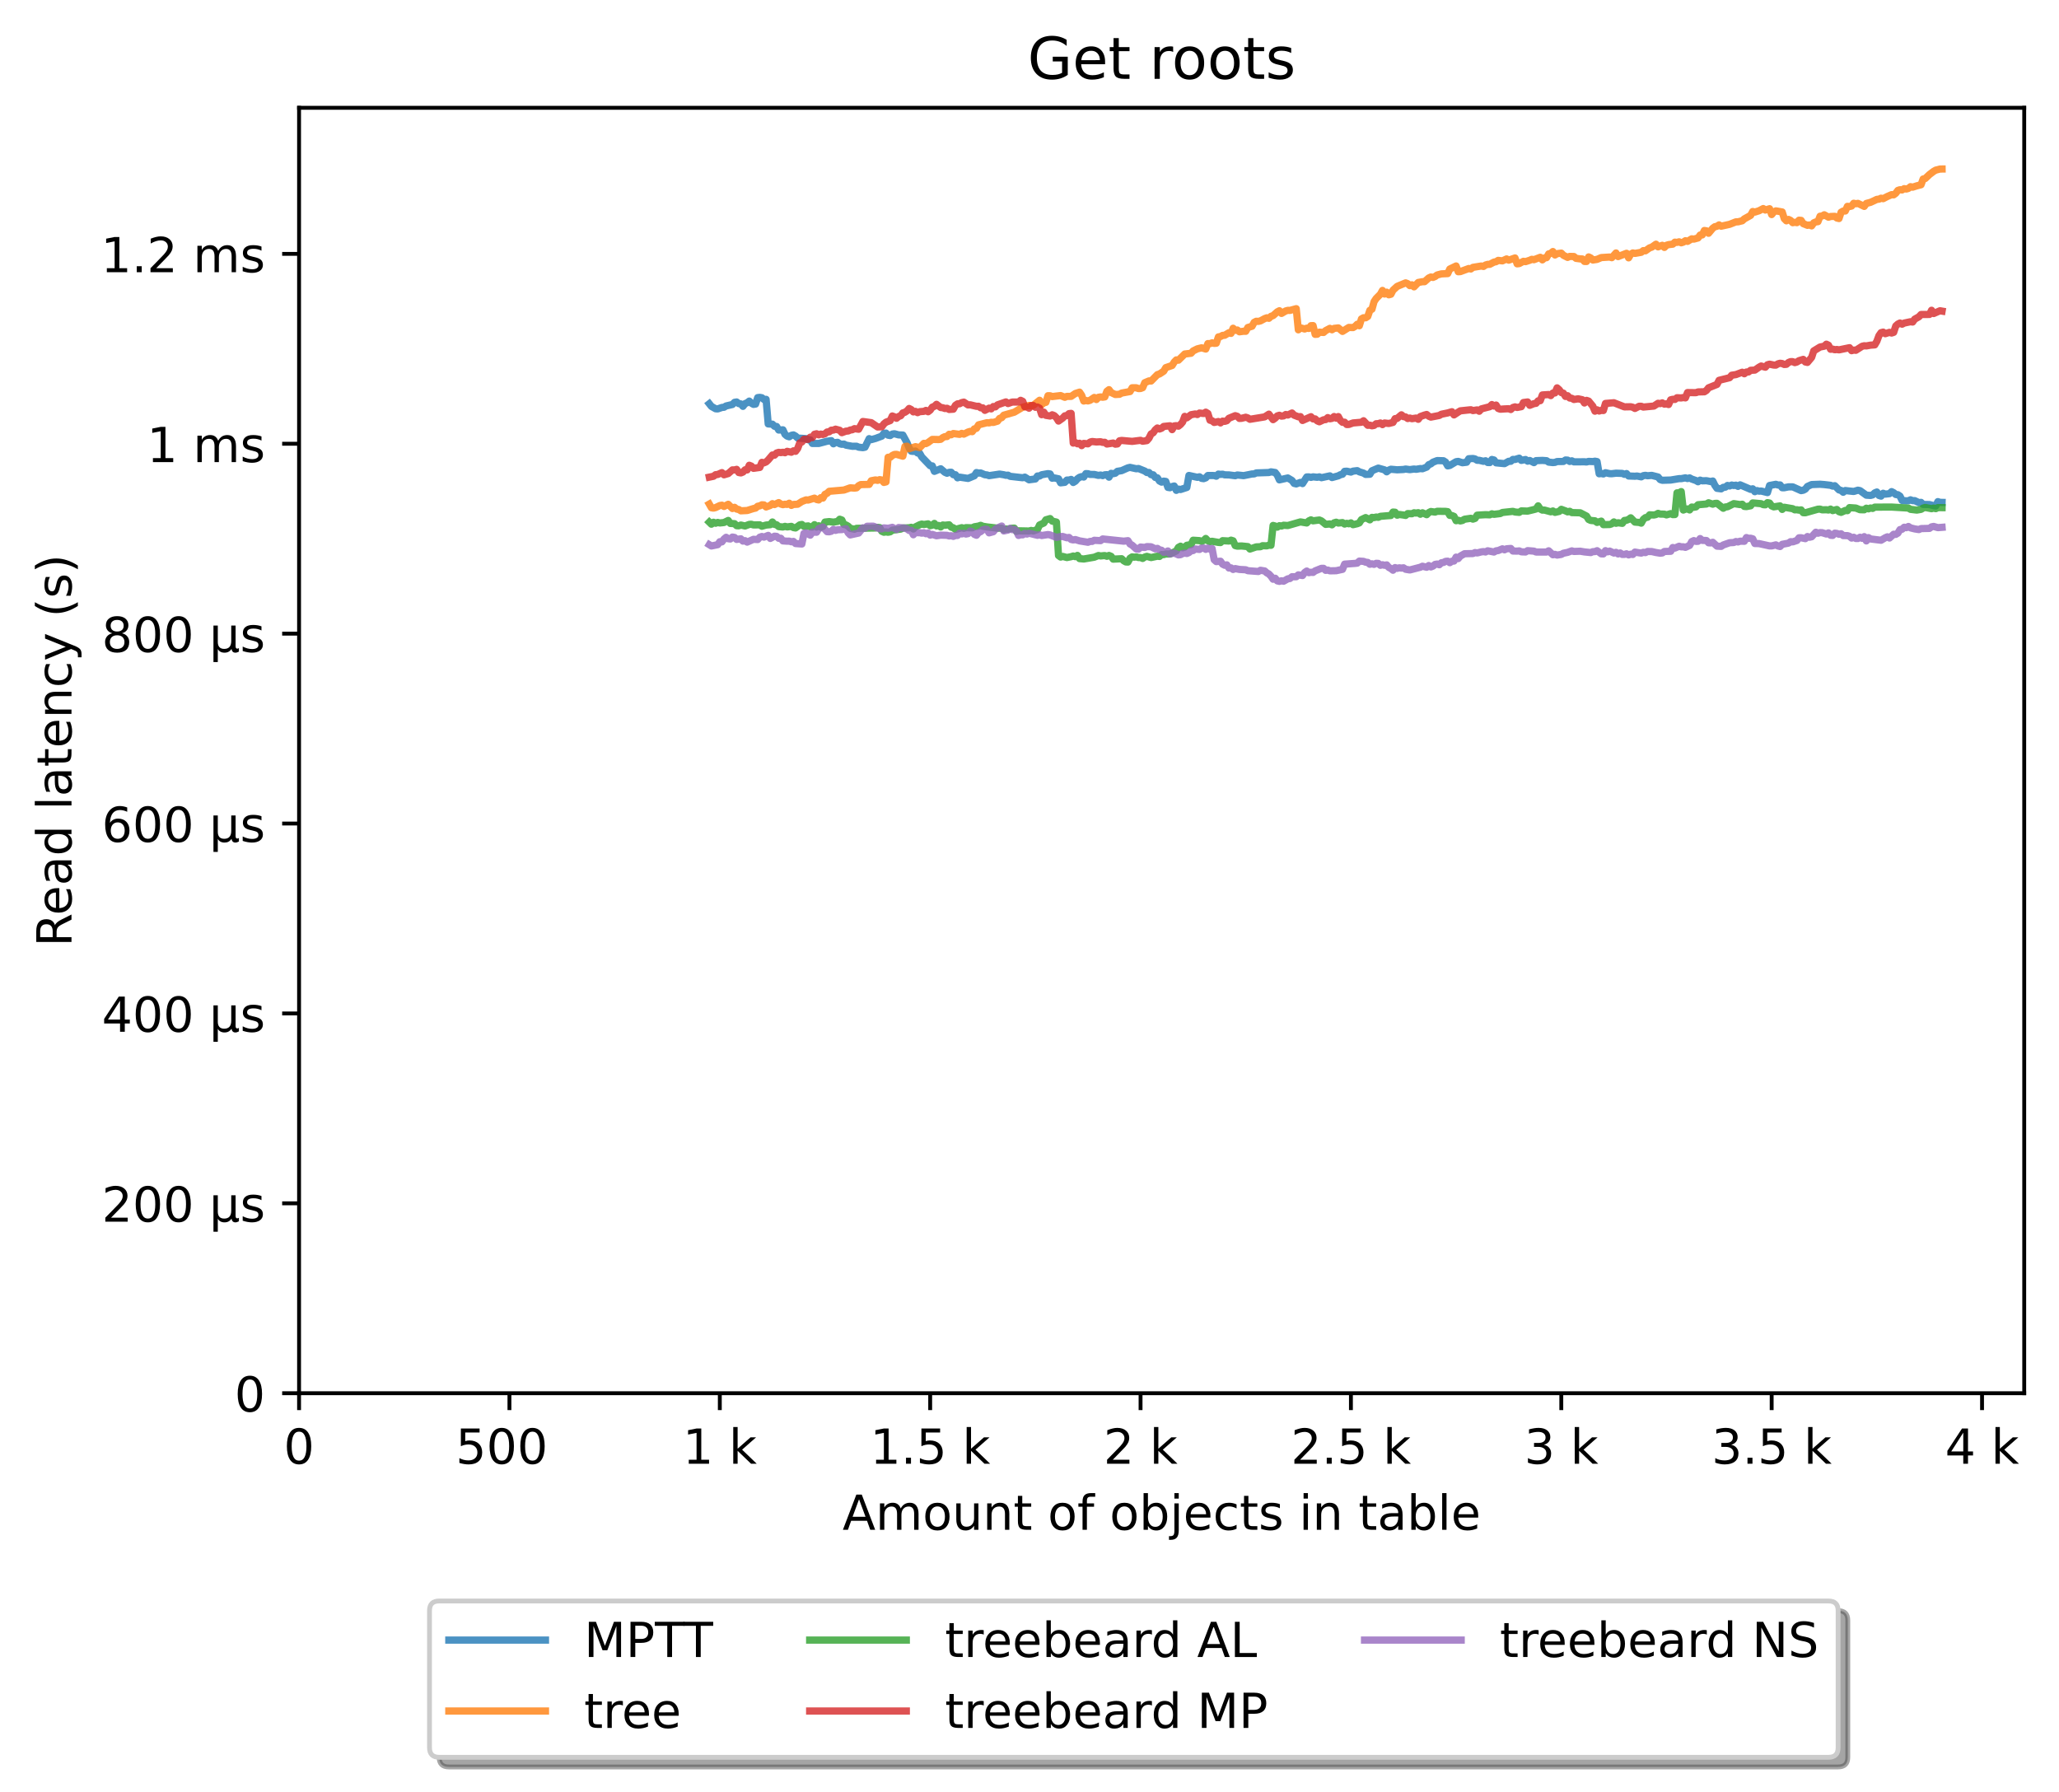 <?xml version="1.0" encoding="utf-8" standalone="no"?>
<!DOCTYPE svg PUBLIC "-//W3C//DTD SVG 1.1//EN"
  "http://www.w3.org/Graphics/SVG/1.1/DTD/svg11.dtd">
<!-- Created with matplotlib (https://matplotlib.org/) -->
<svg height="371.002pt" version="1.1" viewBox="0 0 426.229 371.002" width="426.229pt" xmlns="http://www.w3.org/2000/svg" xmlns:xlink="http://www.w3.org/1999/xlink">
 <defs>
  <style type="text/css">*{stroke-linecap:butt;stroke-linejoin:round;}</style>
 </defs>
 <g id="figure_1">
  <g id="patch_1">
   <path d="M 0 371.002 
L 426.229 371.002 
L 426.229 0 
L 0 0 
z
" style="fill:#ffffff;"/>
  </g>
  <g id="axes_1">
   <g id="patch_2">
    <path d="M 61.909 288.43 
L 419.029 288.43 
L 419.029 22.318 
L 61.909 22.318 
z
" style="fill:#ffffff;"/>
   </g>
   <g id="matplotlib.axis_1">
    <g id="xtick_1">
     <g id="line2d_1">
      <defs>
       <path d="M 0 0 
L 0 3.5 
" id="mceff575d7e" style="stroke:#000000;stroke-width:0.8;"/>
      </defs>
      <g>
       <use style="stroke:#000000;stroke-width:0.8;" x="61.909" xlink:href="#mceff575d7e" y="288.43"/>
      </g>
     </g>
     <g id="text_1">
      <!-- 0 -->
      <g transform="translate(58.728 303.029)scale(0.1 -0.1)">
       <defs>
        <path d="M 31.781 66.406 
Q 24.172 66.406 20.328 58.906 
Q 16.5 51.422 16.5 36.375 
Q 16.5 21.391 20.328 13.891 
Q 24.172 6.391 31.781 6.391 
Q 39.453 6.391 43.281 13.891 
Q 47.125 21.391 47.125 36.375 
Q 47.125 51.422 43.281 58.906 
Q 39.453 66.406 31.781 66.406 
z
M 31.781 74.219 
Q 44.047 74.219 50.516 64.516 
Q 56.984 54.828 56.984 36.375 
Q 56.984 17.969 50.516 8.266 
Q 44.047 -1.422 31.781 -1.422 
Q 19.531 -1.422 13.062 8.266 
Q 6.594 17.969 6.594 36.375 
Q 6.594 54.828 13.062 64.516 
Q 19.531 74.219 31.781 74.219 
z
" id="DejaVuSans-48"/>
       </defs>
       <use xlink:href="#DejaVuSans-48"/>
      </g>
     </g>
    </g>
    <g id="xtick_2">
     <g id="line2d_2">
      <g>
       <use style="stroke:#000000;stroke-width:0.8;" x="105.458" xlink:href="#mceff575d7e" y="288.43"/>
      </g>
     </g>
     <g id="text_2">
      <!-- 500  -->
      <g transform="translate(94.325 303.029)scale(0.1 -0.1)">
       <defs>
        <path d="M 10.797 72.906 
L 49.516 72.906 
L 49.516 64.594 
L 19.828 64.594 
L 19.828 46.734 
Q 21.969 47.469 24.109 47.828 
Q 26.266 48.188 28.422 48.188 
Q 40.625 48.188 47.75 41.5 
Q 54.891 34.812 54.891 23.391 
Q 54.891 11.625 47.562 5.094 
Q 40.234 -1.422 26.906 -1.422 
Q 22.312 -1.422 17.547 -0.641 
Q 12.797 0.141 7.719 1.703 
L 7.719 11.625 
Q 12.109 9.234 16.797 8.062 
Q 21.484 6.891 26.703 6.891 
Q 35.156 6.891 40.078 11.328 
Q 45.016 15.766 45.016 23.391 
Q 45.016 31 40.078 35.438 
Q 35.156 39.891 26.703 39.891 
Q 22.75 39.891 18.812 39.016 
Q 14.891 38.141 10.797 36.281 
z
" id="DejaVuSans-53"/>
        <path id="DejaVuSans-32"/>
       </defs>
       <use xlink:href="#DejaVuSans-53"/>
       <use x="63.623" xlink:href="#DejaVuSans-48"/>
       <use x="127.246" xlink:href="#DejaVuSans-48"/>
       <use x="190.869" xlink:href="#DejaVuSans-32"/>
      </g>
     </g>
    </g>
    <g id="xtick_3">
     <g id="line2d_3">
      <g>
       <use style="stroke:#000000;stroke-width:0.8;" x="149.007" xlink:href="#mceff575d7e" y="288.43"/>
      </g>
     </g>
     <g id="text_3">
      <!-- 1 k -->
      <g transform="translate(141.341 303.029)scale(0.1 -0.1)">
       <defs>
        <path d="M 12.406 8.297 
L 28.516 8.297 
L 28.516 63.922 
L 10.984 60.406 
L 10.984 69.391 
L 28.422 72.906 
L 38.281 72.906 
L 38.281 8.297 
L 54.391 8.297 
L 54.391 0 
L 12.406 0 
z
" id="DejaVuSans-49"/>
        <path d="M 9.078 75.984 
L 18.109 75.984 
L 18.109 31.109 
L 44.922 54.688 
L 56.391 54.688 
L 27.391 29.109 
L 57.625 0 
L 45.906 0 
L 18.109 26.703 
L 18.109 0 
L 9.078 0 
z
" id="DejaVuSans-107"/>
       </defs>
       <use xlink:href="#DejaVuSans-49"/>
       <use x="63.623" xlink:href="#DejaVuSans-32"/>
       <use x="95.41" xlink:href="#DejaVuSans-107"/>
      </g>
     </g>
    </g>
    <g id="xtick_4">
     <g id="line2d_4">
      <g>
       <use style="stroke:#000000;stroke-width:0.8;" x="192.555" xlink:href="#mceff575d7e" y="288.43"/>
      </g>
     </g>
     <g id="text_4">
      <!-- 1.5 k -->
      <g transform="translate(180.119 303.029)scale(0.1 -0.1)">
       <defs>
        <path d="M 10.688 12.406 
L 21 12.406 
L 21 0 
L 10.688 0 
z
" id="DejaVuSans-46"/>
       </defs>
       <use xlink:href="#DejaVuSans-49"/>
       <use x="63.623" xlink:href="#DejaVuSans-46"/>
       <use x="95.41" xlink:href="#DejaVuSans-53"/>
       <use x="159.033" xlink:href="#DejaVuSans-32"/>
       <use x="190.82" xlink:href="#DejaVuSans-107"/>
      </g>
     </g>
    </g>
    <g id="xtick_5">
     <g id="line2d_5">
      <g>
       <use style="stroke:#000000;stroke-width:0.8;" x="236.104" xlink:href="#mceff575d7e" y="288.43"/>
      </g>
     </g>
     <g id="text_5">
      <!-- 2 k -->
      <g transform="translate(228.438 303.029)scale(0.1 -0.1)">
       <defs>
        <path d="M 19.188 8.297 
L 53.609 8.297 
L 53.609 0 
L 7.328 0 
L 7.328 8.297 
Q 12.938 14.109 22.625 23.891 
Q 32.328 33.688 34.812 36.531 
Q 39.547 41.844 41.422 45.531 
Q 43.312 49.219 43.312 52.781 
Q 43.312 58.594 39.234 62.25 
Q 35.156 65.922 28.609 65.922 
Q 23.969 65.922 18.812 64.312 
Q 13.672 62.703 7.812 59.422 
L 7.812 69.391 
Q 13.766 71.781 18.938 73 
Q 24.125 74.219 28.422 74.219 
Q 39.75 74.219 46.484 68.547 
Q 53.219 62.891 53.219 53.422 
Q 53.219 48.922 51.531 44.891 
Q 49.859 40.875 45.406 35.406 
Q 44.188 33.984 37.641 27.219 
Q 31.109 20.453 19.188 8.297 
z
" id="DejaVuSans-50"/>
       </defs>
       <use xlink:href="#DejaVuSans-50"/>
       <use x="63.623" xlink:href="#DejaVuSans-32"/>
       <use x="95.41" xlink:href="#DejaVuSans-107"/>
      </g>
     </g>
    </g>
    <g id="xtick_6">
     <g id="line2d_6">
      <g>
       <use style="stroke:#000000;stroke-width:0.8;" x="279.652" xlink:href="#mceff575d7e" y="288.43"/>
      </g>
     </g>
     <g id="text_6">
      <!-- 2.5 k -->
      <g transform="translate(267.216 303.029)scale(0.1 -0.1)">
       <use xlink:href="#DejaVuSans-50"/>
       <use x="63.623" xlink:href="#DejaVuSans-46"/>
       <use x="95.41" xlink:href="#DejaVuSans-53"/>
       <use x="159.033" xlink:href="#DejaVuSans-32"/>
       <use x="190.82" xlink:href="#DejaVuSans-107"/>
      </g>
     </g>
    </g>
    <g id="xtick_7">
     <g id="line2d_7">
      <g>
       <use style="stroke:#000000;stroke-width:0.8;" x="323.201" xlink:href="#mceff575d7e" y="288.43"/>
      </g>
     </g>
     <g id="text_7">
      <!-- 3 k -->
      <g transform="translate(315.535 303.029)scale(0.1 -0.1)">
       <defs>
        <path d="M 40.578 39.312 
Q 47.656 37.797 51.625 33 
Q 55.609 28.219 55.609 21.188 
Q 55.609 10.406 48.188 4.484 
Q 40.766 -1.422 27.094 -1.422 
Q 22.516 -1.422 17.656 -0.516 
Q 12.797 0.391 7.625 2.203 
L 7.625 11.719 
Q 11.719 9.328 16.594 8.109 
Q 21.484 6.891 26.812 6.891 
Q 36.078 6.891 40.938 10.547 
Q 45.797 14.203 45.797 21.188 
Q 45.797 27.641 41.281 31.266 
Q 36.766 34.906 28.719 34.906 
L 20.219 34.906 
L 20.219 43.016 
L 29.109 43.016 
Q 36.375 43.016 40.234 45.922 
Q 44.094 48.828 44.094 54.297 
Q 44.094 59.906 40.109 62.906 
Q 36.141 65.922 28.719 65.922 
Q 24.656 65.922 20.016 65.031 
Q 15.375 64.156 9.812 62.312 
L 9.812 71.094 
Q 15.438 72.656 20.344 73.438 
Q 25.25 74.219 29.594 74.219 
Q 40.828 74.219 47.359 69.109 
Q 53.906 64.016 53.906 55.328 
Q 53.906 49.266 50.438 45.094 
Q 46.969 40.922 40.578 39.312 
z
" id="DejaVuSans-51"/>
       </defs>
       <use xlink:href="#DejaVuSans-51"/>
       <use x="63.623" xlink:href="#DejaVuSans-32"/>
       <use x="95.41" xlink:href="#DejaVuSans-107"/>
      </g>
     </g>
    </g>
    <g id="xtick_8">
     <g id="line2d_8">
      <g>
       <use style="stroke:#000000;stroke-width:0.8;" x="366.749" xlink:href="#mceff575d7e" y="288.43"/>
      </g>
     </g>
     <g id="text_8">
      <!-- 3.5 k -->
      <g transform="translate(354.313 303.029)scale(0.1 -0.1)">
       <use xlink:href="#DejaVuSans-51"/>
       <use x="63.623" xlink:href="#DejaVuSans-46"/>
       <use x="95.41" xlink:href="#DejaVuSans-53"/>
       <use x="159.033" xlink:href="#DejaVuSans-32"/>
       <use x="190.82" xlink:href="#DejaVuSans-107"/>
      </g>
     </g>
    </g>
    <g id="xtick_9">
     <g id="line2d_9">
      <g>
       <use style="stroke:#000000;stroke-width:0.8;" x="410.298" xlink:href="#mceff575d7e" y="288.43"/>
      </g>
     </g>
     <g id="text_9">
      <!-- 4 k -->
      <g transform="translate(402.632 303.029)scale(0.1 -0.1)">
       <defs>
        <path d="M 37.797 64.312 
L 12.891 25.391 
L 37.797 25.391 
z
M 35.203 72.906 
L 47.609 72.906 
L 47.609 25.391 
L 58.016 25.391 
L 58.016 17.188 
L 47.609 17.188 
L 47.609 0 
L 37.797 0 
L 37.797 17.188 
L 4.891 17.188 
L 4.891 26.703 
z
" id="DejaVuSans-52"/>
       </defs>
       <use xlink:href="#DejaVuSans-52"/>
       <use x="63.623" xlink:href="#DejaVuSans-32"/>
       <use x="95.41" xlink:href="#DejaVuSans-107"/>
      </g>
     </g>
    </g>
    <g id="text_10">
     <!-- Amount of objects in table -->
     <g transform="translate(174.411 316.707)scale(0.1 -0.1)">
      <defs>
       <path d="M 34.188 63.188 
L 20.797 26.906 
L 47.609 26.906 
z
M 28.609 72.906 
L 39.797 72.906 
L 67.578 0 
L 57.328 0 
L 50.688 18.703 
L 17.828 18.703 
L 11.188 0 
L 0.781 0 
z
" id="DejaVuSans-65"/>
       <path d="M 52 44.188 
Q 55.375 50.25 60.062 53.125 
Q 64.75 56 71.094 56 
Q 79.641 56 84.281 50.016 
Q 88.922 44.047 88.922 33.016 
L 88.922 0 
L 79.891 0 
L 79.891 32.719 
Q 79.891 40.578 77.094 44.375 
Q 74.312 48.188 68.609 48.188 
Q 61.625 48.188 57.562 43.547 
Q 53.516 38.922 53.516 30.906 
L 53.516 0 
L 44.484 0 
L 44.484 32.719 
Q 44.484 40.625 41.703 44.406 
Q 38.922 48.188 33.109 48.188 
Q 26.219 48.188 22.156 43.531 
Q 18.109 38.875 18.109 30.906 
L 18.109 0 
L 9.078 0 
L 9.078 54.688 
L 18.109 54.688 
L 18.109 46.188 
Q 21.188 51.219 25.484 53.609 
Q 29.781 56 35.688 56 
Q 41.656 56 45.828 52.969 
Q 50 49.953 52 44.188 
z
" id="DejaVuSans-109"/>
       <path d="M 30.609 48.391 
Q 23.391 48.391 19.188 42.75 
Q 14.984 37.109 14.984 27.297 
Q 14.984 17.484 19.156 11.844 
Q 23.344 6.203 30.609 6.203 
Q 37.797 6.203 41.984 11.859 
Q 46.188 17.531 46.188 27.297 
Q 46.188 37.016 41.984 42.703 
Q 37.797 48.391 30.609 48.391 
z
M 30.609 56 
Q 42.328 56 49.016 48.375 
Q 55.719 40.766 55.719 27.297 
Q 55.719 13.875 49.016 6.219 
Q 42.328 -1.422 30.609 -1.422 
Q 18.844 -1.422 12.172 6.219 
Q 5.516 13.875 5.516 27.297 
Q 5.516 40.766 12.172 48.375 
Q 18.844 56 30.609 56 
z
" id="DejaVuSans-111"/>
       <path d="M 8.5 21.578 
L 8.5 54.688 
L 17.484 54.688 
L 17.484 21.922 
Q 17.484 14.156 20.5 10.266 
Q 23.531 6.391 29.594 6.391 
Q 36.859 6.391 41.078 11.031 
Q 45.312 15.672 45.312 23.688 
L 45.312 54.688 
L 54.297 54.688 
L 54.297 0 
L 45.312 0 
L 45.312 8.406 
Q 42.047 3.422 37.719 1 
Q 33.406 -1.422 27.688 -1.422 
Q 18.266 -1.422 13.375 4.438 
Q 8.5 10.297 8.5 21.578 
z
M 31.109 56 
z
" id="DejaVuSans-117"/>
       <path d="M 54.891 33.016 
L 54.891 0 
L 45.906 0 
L 45.906 32.719 
Q 45.906 40.484 42.875 44.328 
Q 39.844 48.188 33.797 48.188 
Q 26.516 48.188 22.312 43.547 
Q 18.109 38.922 18.109 30.906 
L 18.109 0 
L 9.078 0 
L 9.078 54.688 
L 18.109 54.688 
L 18.109 46.188 
Q 21.344 51.125 25.703 53.562 
Q 30.078 56 35.797 56 
Q 45.219 56 50.047 50.172 
Q 54.891 44.344 54.891 33.016 
z
" id="DejaVuSans-110"/>
       <path d="M 18.312 70.219 
L 18.312 54.688 
L 36.812 54.688 
L 36.812 47.703 
L 18.312 47.703 
L 18.312 18.016 
Q 18.312 11.328 20.141 9.422 
Q 21.969 7.516 27.594 7.516 
L 36.812 7.516 
L 36.812 0 
L 27.594 0 
Q 17.188 0 13.234 3.875 
Q 9.281 7.766 9.281 18.016 
L 9.281 47.703 
L 2.688 47.703 
L 2.688 54.688 
L 9.281 54.688 
L 9.281 70.219 
z
" id="DejaVuSans-116"/>
       <path d="M 37.109 75.984 
L 37.109 68.5 
L 28.516 68.5 
Q 23.688 68.5 21.797 66.547 
Q 19.922 64.594 19.922 59.516 
L 19.922 54.688 
L 34.719 54.688 
L 34.719 47.703 
L 19.922 47.703 
L 19.922 0 
L 10.891 0 
L 10.891 47.703 
L 2.297 47.703 
L 2.297 54.688 
L 10.891 54.688 
L 10.891 58.5 
Q 10.891 67.625 15.141 71.797 
Q 19.391 75.984 28.609 75.984 
z
" id="DejaVuSans-102"/>
       <path d="M 48.688 27.297 
Q 48.688 37.203 44.609 42.844 
Q 40.531 48.484 33.406 48.484 
Q 26.266 48.484 22.188 42.844 
Q 18.109 37.203 18.109 27.297 
Q 18.109 17.391 22.188 11.75 
Q 26.266 6.109 33.406 6.109 
Q 40.531 6.109 44.609 11.75 
Q 48.688 17.391 48.688 27.297 
z
M 18.109 46.391 
Q 20.953 51.266 25.266 53.625 
Q 29.594 56 35.594 56 
Q 45.562 56 51.781 48.094 
Q 58.016 40.188 58.016 27.297 
Q 58.016 14.406 51.781 6.484 
Q 45.562 -1.422 35.594 -1.422 
Q 29.594 -1.422 25.266 0.953 
Q 20.953 3.328 18.109 8.203 
L 18.109 0 
L 9.078 0 
L 9.078 75.984 
L 18.109 75.984 
z
" id="DejaVuSans-98"/>
       <path d="M 9.422 54.688 
L 18.406 54.688 
L 18.406 -0.984 
Q 18.406 -11.422 14.422 -16.109 
Q 10.453 -20.797 1.609 -20.797 
L -1.812 -20.797 
L -1.812 -13.188 
L 0.594 -13.188 
Q 5.719 -13.188 7.562 -10.812 
Q 9.422 -8.453 9.422 -0.984 
z
M 9.422 75.984 
L 18.406 75.984 
L 18.406 64.594 
L 9.422 64.594 
z
" id="DejaVuSans-106"/>
       <path d="M 56.203 29.594 
L 56.203 25.203 
L 14.891 25.203 
Q 15.484 15.922 20.484 11.062 
Q 25.484 6.203 34.422 6.203 
Q 39.594 6.203 44.453 7.469 
Q 49.312 8.734 54.109 11.281 
L 54.109 2.781 
Q 49.266 0.734 44.188 -0.344 
Q 39.109 -1.422 33.891 -1.422 
Q 20.797 -1.422 13.156 6.188 
Q 5.516 13.812 5.516 26.812 
Q 5.516 40.234 12.766 48.109 
Q 20.016 56 32.328 56 
Q 43.359 56 49.781 48.891 
Q 56.203 41.797 56.203 29.594 
z
M 47.219 32.234 
Q 47.125 39.594 43.094 43.984 
Q 39.062 48.391 32.422 48.391 
Q 24.906 48.391 20.391 44.141 
Q 15.875 39.891 15.188 32.172 
z
" id="DejaVuSans-101"/>
       <path d="M 48.781 52.594 
L 48.781 44.188 
Q 44.969 46.297 41.141 47.344 
Q 37.312 48.391 33.406 48.391 
Q 24.656 48.391 19.812 42.844 
Q 14.984 37.312 14.984 27.297 
Q 14.984 17.281 19.812 11.734 
Q 24.656 6.203 33.406 6.203 
Q 37.312 6.203 41.141 7.25 
Q 44.969 8.297 48.781 10.406 
L 48.781 2.094 
Q 45.016 0.344 40.984 -0.531 
Q 36.969 -1.422 32.422 -1.422 
Q 20.062 -1.422 12.781 6.344 
Q 5.516 14.109 5.516 27.297 
Q 5.516 40.672 12.859 48.328 
Q 20.219 56 33.016 56 
Q 37.156 56 41.109 55.141 
Q 45.062 54.297 48.781 52.594 
z
" id="DejaVuSans-99"/>
       <path d="M 44.281 53.078 
L 44.281 44.578 
Q 40.484 46.531 36.375 47.5 
Q 32.281 48.484 27.875 48.484 
Q 21.188 48.484 17.844 46.438 
Q 14.5 44.391 14.5 40.281 
Q 14.5 37.156 16.891 35.375 
Q 19.281 33.594 26.516 31.984 
L 29.594 31.297 
Q 39.156 29.25 43.188 25.516 
Q 47.219 21.781 47.219 15.094 
Q 47.219 7.469 41.188 3.016 
Q 35.156 -1.422 24.609 -1.422 
Q 20.219 -1.422 15.453 -0.562 
Q 10.688 0.297 5.422 2 
L 5.422 11.281 
Q 10.406 8.688 15.234 7.391 
Q 20.062 6.109 24.812 6.109 
Q 31.156 6.109 34.562 8.281 
Q 37.984 10.453 37.984 14.406 
Q 37.984 18.062 35.516 20.016 
Q 33.062 21.969 24.703 23.781 
L 21.578 24.516 
Q 13.234 26.266 9.516 29.906 
Q 5.812 33.547 5.812 39.891 
Q 5.812 47.609 11.281 51.797 
Q 16.75 56 26.812 56 
Q 31.781 56 36.172 55.266 
Q 40.578 54.547 44.281 53.078 
z
" id="DejaVuSans-115"/>
       <path d="M 9.422 54.688 
L 18.406 54.688 
L 18.406 0 
L 9.422 0 
z
M 9.422 75.984 
L 18.406 75.984 
L 18.406 64.594 
L 9.422 64.594 
z
" id="DejaVuSans-105"/>
       <path d="M 34.281 27.484 
Q 23.391 27.484 19.188 25 
Q 14.984 22.516 14.984 16.5 
Q 14.984 11.719 18.141 8.906 
Q 21.297 6.109 26.703 6.109 
Q 34.188 6.109 38.703 11.406 
Q 43.219 16.703 43.219 25.484 
L 43.219 27.484 
z
M 52.203 31.203 
L 52.203 0 
L 43.219 0 
L 43.219 8.297 
Q 40.141 3.328 35.547 0.953 
Q 30.953 -1.422 24.312 -1.422 
Q 15.922 -1.422 10.953 3.297 
Q 6 8.016 6 15.922 
Q 6 25.141 12.172 29.828 
Q 18.359 34.516 30.609 34.516 
L 43.219 34.516 
L 43.219 35.406 
Q 43.219 41.609 39.141 45 
Q 35.062 48.391 27.688 48.391 
Q 23 48.391 18.547 47.266 
Q 14.109 46.141 10.016 43.891 
L 10.016 52.203 
Q 14.938 54.109 19.578 55.047 
Q 24.219 56 28.609 56 
Q 40.484 56 46.344 49.844 
Q 52.203 43.703 52.203 31.203 
z
" id="DejaVuSans-97"/>
       <path d="M 9.422 75.984 
L 18.406 75.984 
L 18.406 0 
L 9.422 0 
z
" id="DejaVuSans-108"/>
      </defs>
      <use xlink:href="#DejaVuSans-65"/>
      <use x="68.408" xlink:href="#DejaVuSans-109"/>
      <use x="165.82" xlink:href="#DejaVuSans-111"/>
      <use x="227.002" xlink:href="#DejaVuSans-117"/>
      <use x="290.381" xlink:href="#DejaVuSans-110"/>
      <use x="353.76" xlink:href="#DejaVuSans-116"/>
      <use x="392.969" xlink:href="#DejaVuSans-32"/>
      <use x="424.756" xlink:href="#DejaVuSans-111"/>
      <use x="485.938" xlink:href="#DejaVuSans-102"/>
      <use x="521.143" xlink:href="#DejaVuSans-32"/>
      <use x="552.93" xlink:href="#DejaVuSans-111"/>
      <use x="614.111" xlink:href="#DejaVuSans-98"/>
      <use x="677.588" xlink:href="#DejaVuSans-106"/>
      <use x="705.371" xlink:href="#DejaVuSans-101"/>
      <use x="766.895" xlink:href="#DejaVuSans-99"/>
      <use x="821.875" xlink:href="#DejaVuSans-116"/>
      <use x="861.084" xlink:href="#DejaVuSans-115"/>
      <use x="913.184" xlink:href="#DejaVuSans-32"/>
      <use x="944.971" xlink:href="#DejaVuSans-105"/>
      <use x="972.754" xlink:href="#DejaVuSans-110"/>
      <use x="1036.133" xlink:href="#DejaVuSans-32"/>
      <use x="1067.92" xlink:href="#DejaVuSans-116"/>
      <use x="1107.129" xlink:href="#DejaVuSans-97"/>
      <use x="1168.408" xlink:href="#DejaVuSans-98"/>
      <use x="1231.885" xlink:href="#DejaVuSans-108"/>
      <use x="1259.668" xlink:href="#DejaVuSans-101"/>
     </g>
    </g>
   </g>
   <g id="matplotlib.axis_2">
    <g id="ytick_1">
     <g id="line2d_10">
      <defs>
       <path d="M 0 0 
L -3.5 0 
" id="m79bd6cb7a4" style="stroke:#000000;stroke-width:0.8;"/>
      </defs>
      <g>
       <use style="stroke:#000000;stroke-width:0.8;" x="61.909" xlink:href="#m79bd6cb7a4" y="288.43"/>
      </g>
     </g>
     <g id="text_11">
      <!-- 0 -->
      <g transform="translate(48.547 292.229)scale(0.1 -0.1)">
       <use xlink:href="#DejaVuSans-48"/>
      </g>
     </g>
    </g>
    <g id="ytick_2">
     <g id="line2d_11">
      <g>
       <use style="stroke:#000000;stroke-width:0.8;" x="61.909" xlink:href="#m79bd6cb7a4" y="249.117"/>
      </g>
     </g>
     <g id="text_12">
      <!-- 200 µs -->
      <g transform="translate(21.072 252.917)scale(0.1 -0.1)">
       <defs>
        <path d="M 8.5 -20.797 
L 8.5 54.688 
L 17.484 54.688 
L 17.484 20.703 
Q 17.484 13.625 20.844 10 
Q 24.219 6.391 30.812 6.391 
Q 38.031 6.391 41.672 10.484 
Q 45.312 14.594 45.312 22.797 
L 45.312 54.688 
L 54.297 54.688 
L 54.297 12.594 
Q 54.297 9.672 55.141 8.281 
Q 56 6.891 57.812 6.891 
Q 58.25 6.891 59.031 7.156 
Q 59.812 7.422 61.188 8.016 
L 61.188 0.781 
Q 59.188 -0.344 57.391 -0.875 
Q 55.609 -1.422 53.906 -1.422 
Q 50.531 -1.422 48.531 0.484 
Q 46.531 2.391 45.797 6.297 
Q 43.359 2.438 39.812 0.5 
Q 36.281 -1.422 31.5 -1.422 
Q 26.516 -1.422 23.016 0.484 
Q 19.531 2.391 17.484 6.203 
L 17.484 -20.797 
z
" id="DejaVuSans-181"/>
       </defs>
       <use xlink:href="#DejaVuSans-50"/>
       <use x="63.623" xlink:href="#DejaVuSans-48"/>
       <use x="127.246" xlink:href="#DejaVuSans-48"/>
       <use x="190.869" xlink:href="#DejaVuSans-32"/>
       <use x="222.656" xlink:href="#DejaVuSans-181"/>
       <use x="286.279" xlink:href="#DejaVuSans-115"/>
      </g>
     </g>
    </g>
    <g id="ytick_3">
     <g id="line2d_12">
      <g>
       <use style="stroke:#000000;stroke-width:0.8;" x="61.909" xlink:href="#m79bd6cb7a4" y="209.805"/>
      </g>
     </g>
     <g id="text_13">
      <!-- 400 µs -->
      <g transform="translate(21.072 213.604)scale(0.1 -0.1)">
       <use xlink:href="#DejaVuSans-52"/>
       <use x="63.623" xlink:href="#DejaVuSans-48"/>
       <use x="127.246" xlink:href="#DejaVuSans-48"/>
       <use x="190.869" xlink:href="#DejaVuSans-32"/>
       <use x="222.656" xlink:href="#DejaVuSans-181"/>
       <use x="286.279" xlink:href="#DejaVuSans-115"/>
      </g>
     </g>
    </g>
    <g id="ytick_4">
     <g id="line2d_13">
      <g>
       <use style="stroke:#000000;stroke-width:0.8;" x="61.909" xlink:href="#m79bd6cb7a4" y="170.492"/>
      </g>
     </g>
     <g id="text_14">
      <!-- 600 µs -->
      <g transform="translate(21.072 174.291)scale(0.1 -0.1)">
       <defs>
        <path d="M 33.016 40.375 
Q 26.375 40.375 22.484 35.828 
Q 18.609 31.297 18.609 23.391 
Q 18.609 15.531 22.484 10.953 
Q 26.375 6.391 33.016 6.391 
Q 39.656 6.391 43.531 10.953 
Q 47.406 15.531 47.406 23.391 
Q 47.406 31.297 43.531 35.828 
Q 39.656 40.375 33.016 40.375 
z
M 52.594 71.297 
L 52.594 62.312 
Q 48.875 64.062 45.094 64.984 
Q 41.312 65.922 37.594 65.922 
Q 27.828 65.922 22.672 59.328 
Q 17.531 52.734 16.797 39.406 
Q 19.672 43.656 24.016 45.922 
Q 28.375 48.188 33.594 48.188 
Q 44.578 48.188 50.953 41.516 
Q 57.328 34.859 57.328 23.391 
Q 57.328 12.156 50.688 5.359 
Q 44.047 -1.422 33.016 -1.422 
Q 20.359 -1.422 13.672 8.266 
Q 6.984 17.969 6.984 36.375 
Q 6.984 53.656 15.188 63.938 
Q 23.391 74.219 37.203 74.219 
Q 40.922 74.219 44.703 73.484 
Q 48.484 72.75 52.594 71.297 
z
" id="DejaVuSans-54"/>
       </defs>
       <use xlink:href="#DejaVuSans-54"/>
       <use x="63.623" xlink:href="#DejaVuSans-48"/>
       <use x="127.246" xlink:href="#DejaVuSans-48"/>
       <use x="190.869" xlink:href="#DejaVuSans-32"/>
       <use x="222.656" xlink:href="#DejaVuSans-181"/>
       <use x="286.279" xlink:href="#DejaVuSans-115"/>
      </g>
     </g>
    </g>
    <g id="ytick_5">
     <g id="line2d_14">
      <g>
       <use style="stroke:#000000;stroke-width:0.8;" x="61.909" xlink:href="#m79bd6cb7a4" y="131.18"/>
      </g>
     </g>
     <g id="text_15">
      <!-- 800 µs -->
      <g transform="translate(21.072 134.979)scale(0.1 -0.1)">
       <defs>
        <path d="M 31.781 34.625 
Q 24.75 34.625 20.719 30.859 
Q 16.703 27.094 16.703 20.516 
Q 16.703 13.922 20.719 10.156 
Q 24.75 6.391 31.781 6.391 
Q 38.812 6.391 42.859 10.172 
Q 46.922 13.969 46.922 20.516 
Q 46.922 27.094 42.891 30.859 
Q 38.875 34.625 31.781 34.625 
z
M 21.922 38.812 
Q 15.578 40.375 12.031 44.719 
Q 8.5 49.078 8.5 55.328 
Q 8.5 64.062 14.719 69.141 
Q 20.953 74.219 31.781 74.219 
Q 42.672 74.219 48.875 69.141 
Q 55.078 64.062 55.078 55.328 
Q 55.078 49.078 51.531 44.719 
Q 48 40.375 41.703 38.812 
Q 48.828 37.156 52.797 32.312 
Q 56.781 27.484 56.781 20.516 
Q 56.781 9.906 50.312 4.234 
Q 43.844 -1.422 31.781 -1.422 
Q 19.734 -1.422 13.25 4.234 
Q 6.781 9.906 6.781 20.516 
Q 6.781 27.484 10.781 32.312 
Q 14.797 37.156 21.922 38.812 
z
M 18.312 54.391 
Q 18.312 48.734 21.844 45.562 
Q 25.391 42.391 31.781 42.391 
Q 38.141 42.391 41.719 45.562 
Q 45.312 48.734 45.312 54.391 
Q 45.312 60.062 41.719 63.234 
Q 38.141 66.406 31.781 66.406 
Q 25.391 66.406 21.844 63.234 
Q 18.312 60.062 18.312 54.391 
z
" id="DejaVuSans-56"/>
       </defs>
       <use xlink:href="#DejaVuSans-56"/>
       <use x="63.623" xlink:href="#DejaVuSans-48"/>
       <use x="127.246" xlink:href="#DejaVuSans-48"/>
       <use x="190.869" xlink:href="#DejaVuSans-32"/>
       <use x="222.656" xlink:href="#DejaVuSans-181"/>
       <use x="286.279" xlink:href="#DejaVuSans-115"/>
      </g>
     </g>
    </g>
    <g id="ytick_6">
     <g id="line2d_15">
      <g>
       <use style="stroke:#000000;stroke-width:0.8;" x="61.909" xlink:href="#m79bd6cb7a4" y="91.867"/>
      </g>
     </g>
     <g id="text_16">
      <!-- 1 ms -->
      <g transform="translate(30.419 95.666)scale(0.1 -0.1)">
       <use xlink:href="#DejaVuSans-49"/>
       <use x="63.623" xlink:href="#DejaVuSans-32"/>
       <use x="95.41" xlink:href="#DejaVuSans-109"/>
       <use x="192.822" xlink:href="#DejaVuSans-115"/>
      </g>
     </g>
    </g>
    <g id="ytick_7">
     <g id="line2d_16">
      <g>
       <use style="stroke:#000000;stroke-width:0.8;" x="61.909" xlink:href="#m79bd6cb7a4" y="52.554"/>
      </g>
     </g>
     <g id="text_17">
      <!-- 1.2 ms -->
      <g transform="translate(20.878 56.354)scale(0.1 -0.1)">
       <use xlink:href="#DejaVuSans-49"/>
       <use x="63.623" xlink:href="#DejaVuSans-46"/>
       <use x="95.41" xlink:href="#DejaVuSans-50"/>
       <use x="159.033" xlink:href="#DejaVuSans-32"/>
       <use x="190.82" xlink:href="#DejaVuSans-109"/>
       <use x="288.232" xlink:href="#DejaVuSans-115"/>
      </g>
     </g>
    </g>
    <g id="text_18">
     <!-- Read latency (s) -->
     <g transform="translate(14.798 195.99)rotate(-90)scale(0.1 -0.1)">
      <defs>
       <path d="M 44.391 34.188 
Q 47.562 33.109 50.562 29.594 
Q 53.562 26.078 56.594 19.922 
L 66.609 0 
L 56 0 
L 46.688 18.703 
Q 43.062 26.031 39.672 28.422 
Q 36.281 30.812 30.422 30.812 
L 19.672 30.812 
L 19.672 0 
L 9.812 0 
L 9.812 72.906 
L 32.078 72.906 
Q 44.578 72.906 50.734 67.672 
Q 56.891 62.453 56.891 51.906 
Q 56.891 45.016 53.688 40.469 
Q 50.484 35.938 44.391 34.188 
z
M 19.672 64.797 
L 19.672 38.922 
L 32.078 38.922 
Q 39.203 38.922 42.844 42.219 
Q 46.484 45.516 46.484 51.906 
Q 46.484 58.297 42.844 61.547 
Q 39.203 64.797 32.078 64.797 
z
" id="DejaVuSans-82"/>
       <path d="M 45.406 46.391 
L 45.406 75.984 
L 54.391 75.984 
L 54.391 0 
L 45.406 0 
L 45.406 8.203 
Q 42.578 3.328 38.25 0.953 
Q 33.938 -1.422 27.875 -1.422 
Q 17.969 -1.422 11.734 6.484 
Q 5.516 14.406 5.516 27.297 
Q 5.516 40.188 11.734 48.094 
Q 17.969 56 27.875 56 
Q 33.938 56 38.25 53.625 
Q 42.578 51.266 45.406 46.391 
z
M 14.797 27.297 
Q 14.797 17.391 18.875 11.75 
Q 22.953 6.109 30.078 6.109 
Q 37.203 6.109 41.297 11.75 
Q 45.406 17.391 45.406 27.297 
Q 45.406 37.203 41.297 42.844 
Q 37.203 48.484 30.078 48.484 
Q 22.953 48.484 18.875 42.844 
Q 14.797 37.203 14.797 27.297 
z
" id="DejaVuSans-100"/>
       <path d="M 32.172 -5.078 
Q 28.375 -14.844 24.75 -17.812 
Q 21.141 -20.797 15.094 -20.797 
L 7.906 -20.797 
L 7.906 -13.281 
L 13.188 -13.281 
Q 16.891 -13.281 18.938 -11.516 
Q 21 -9.766 23.484 -3.219 
L 25.094 0.875 
L 2.984 54.688 
L 12.5 54.688 
L 29.594 11.922 
L 46.688 54.688 
L 56.203 54.688 
z
" id="DejaVuSans-121"/>
       <path d="M 31 75.875 
Q 24.469 64.656 21.281 53.656 
Q 18.109 42.672 18.109 31.391 
Q 18.109 20.125 21.312 9.062 
Q 24.516 -2 31 -13.188 
L 23.188 -13.188 
Q 15.875 -1.703 12.234 9.375 
Q 8.594 20.453 8.594 31.391 
Q 8.594 42.281 12.203 53.312 
Q 15.828 64.359 23.188 75.875 
z
" id="DejaVuSans-40"/>
       <path d="M 8.016 75.875 
L 15.828 75.875 
Q 23.141 64.359 26.781 53.312 
Q 30.422 42.281 30.422 31.391 
Q 30.422 20.453 26.781 9.375 
Q 23.141 -1.703 15.828 -13.188 
L 8.016 -13.188 
Q 14.5 -2 17.703 9.062 
Q 20.906 20.125 20.906 31.391 
Q 20.906 42.672 17.703 53.656 
Q 14.5 64.656 8.016 75.875 
z
" id="DejaVuSans-41"/>
      </defs>
      <use xlink:href="#DejaVuSans-82"/>
      <use x="64.982" xlink:href="#DejaVuSans-101"/>
      <use x="126.506" xlink:href="#DejaVuSans-97"/>
      <use x="187.785" xlink:href="#DejaVuSans-100"/>
      <use x="251.262" xlink:href="#DejaVuSans-32"/>
      <use x="283.049" xlink:href="#DejaVuSans-108"/>
      <use x="310.832" xlink:href="#DejaVuSans-97"/>
      <use x="372.111" xlink:href="#DejaVuSans-116"/>
      <use x="411.32" xlink:href="#DejaVuSans-101"/>
      <use x="472.844" xlink:href="#DejaVuSans-110"/>
      <use x="536.223" xlink:href="#DejaVuSans-99"/>
      <use x="591.203" xlink:href="#DejaVuSans-121"/>
      <use x="650.383" xlink:href="#DejaVuSans-32"/>
      <use x="682.17" xlink:href="#DejaVuSans-40"/>
      <use x="721.184" xlink:href="#DejaVuSans-115"/>
      <use x="773.283" xlink:href="#DejaVuSans-41"/>
     </g>
    </g>
   </g>
   <g id="line2d_17">
    <path clip-path="url(#p472a40862b)" d="M 146.829 83.585 
L 147.265 84.132 
L 148.136 84.624 
L 148.571 84.656 
L 149.442 84.354 
L 149.877 84.312 
L 150.313 84.044 
L 151.619 83.738 
L 152.055 83.295 
L 152.49 83.219 
L 152.926 83.551 
L 153.361 83.622 
L 153.797 84.125 
L 154.232 83.558 
L 154.668 83.38 
L 155.103 83.041 
L 155.539 83.467 
L 155.974 83.714 
L 156.41 83.65 
L 156.845 82.319 
L 157.281 82.265 
L 157.716 82.346 
L 158.152 82.707 
L 158.587 82.675 
L 159.023 87.761 
L 159.894 87.813 
L 160.329 88.246 
L 160.765 88.297 
L 161.2 89.027 
L 162.071 88.985 
L 162.507 89.922 
L 162.942 90.29 
L 163.378 90.427 
L 163.813 90.124 
L 164.249 90.038 
L 164.684 90.279 
L 165.119 90.691 
L 166.426 90.775 
L 166.861 90.805 
L 167.297 91.043 
L 167.732 91.068 
L 168.168 91.806 
L 169.474 91.81 
L 171.216 91.349 
L 172.087 91.227 
L 172.523 91.88 
L 172.958 91.621 
L 173.394 91.576 
L 173.829 91.872 
L 174.265 91.98 
L 174.7 91.935 
L 175.136 92.161 
L 176.442 92.392 
L 177.313 92.381 
L 177.749 92.574 
L 178.62 92.675 
L 179.055 92.585 
L 179.926 90.813 
L 180.361 91.015 
L 181.232 90.775 
L 182.539 90.292 
L 182.974 89.709 
L 183.41 89.659 
L 183.845 90.094 
L 184.281 90.168 
L 184.716 89.862 
L 185.152 89.796 
L 186.023 90.033 
L 186.894 90.068 
L 187.765 91.662 
L 188.2 92.756 
L 188.636 93.409 
L 189.071 93.453 
L 189.507 93.38 
L 189.942 93.778 
L 190.378 93.842 
L 190.813 94.604 
L 192.555 96.418 
L 192.991 96.449 
L 193.426 97.579 
L 194.732 97.049 
L 195.603 97.785 
L 196.039 97.975 
L 196.474 97.78 
L 196.91 97.769 
L 197.345 98.269 
L 197.781 98.277 
L 198.216 98.921 
L 198.652 98.784 
L 200.394 99.044 
L 201.7 98.502 
L 202.136 97.831 
L 202.571 97.942 
L 203.007 97.918 
L 203.878 98.283 
L 204.313 98.319 
L 204.749 98.473 
L 206.926 98.148 
L 207.797 98.286 
L 208.233 98.399 
L 208.668 98.373 
L 209.104 98.615 
L 211.716 98.908 
L 212.152 98.778 
L 213.023 99.331 
L 214.329 99.161 
L 214.765 98.545 
L 215.2 98.55 
L 215.636 98.285 
L 216.942 98.053 
L 217.378 98.121 
L 217.813 99.002 
L 218.249 98.942 
L 219.12 99.12 
L 219.555 99.958 
L 220.426 99.856 
L 220.862 99.385 
L 221.297 99.38 
L 221.733 99.254 
L 222.168 99.886 
L 222.604 99.624 
L 223.039 99.119 
L 223.475 98.813 
L 223.91 98.673 
L 224.346 98.761 
L 224.781 98.055 
L 225.216 98.067 
L 225.652 98.219 
L 226.523 98.221 
L 227.394 98.423 
L 227.829 98.343 
L 228.265 98.467 
L 228.7 98.296 
L 229.136 98.268 
L 229.571 98.786 
L 230.007 97.994 
L 230.442 98.064 
L 230.878 97.968 
L 231.313 97.575 
L 232.184 97.433 
L 233.491 96.855 
L 233.926 96.76 
L 235.233 97.047 
L 235.668 96.994 
L 236.975 97.521 
L 237.41 97.826 
L 237.846 97.816 
L 238.281 98.267 
L 238.717 98.291 
L 239.152 98.845 
L 239.588 98.928 
L 240.023 99.58 
L 240.458 99.814 
L 240.894 99.609 
L 241.329 99.668 
L 241.765 100.904 
L 242.2 100.973 
L 242.636 100.724 
L 243.071 100.616 
L 243.507 101.514 
L 243.942 101.254 
L 244.378 101.343 
L 245.684 100.919 
L 246.12 98.432 
L 247.862 98.817 
L 248.297 98.709 
L 248.733 99.031 
L 249.168 99.091 
L 249.604 98.929 
L 250.039 98.442 
L 251.346 98.448 
L 251.781 98.588 
L 252.217 98.147 
L 252.652 98.216 
L 253.088 98.169 
L 253.523 98.305 
L 254.394 98.318 
L 255.7 98.487 
L 256.136 98.333 
L 257.442 98.468 
L 259.184 98.121 
L 259.62 98.113 
L 260.055 97.908 
L 262.668 97.823 
L 263.104 97.682 
L 263.975 97.819 
L 264.41 98.372 
L 264.846 99.344 
L 266.588 98.952 
L 267.459 99.469 
L 267.894 100.078 
L 268.33 100.182 
L 269.201 99.864 
L 269.636 100.113 
L 270.507 98.741 
L 270.942 98.729 
L 271.378 98.831 
L 271.813 98.717 
L 272.684 98.812 
L 273.12 98.719 
L 273.555 98.895 
L 275.297 98.515 
L 275.733 98.867 
L 277.039 98.51 
L 277.475 98.277 
L 277.91 98.179 
L 278.346 97.579 
L 278.781 97.55 
L 279.652 97.733 
L 280.088 97.54 
L 280.959 97.433 
L 281.394 97.682 
L 282.265 97.945 
L 282.701 98.218 
L 283.572 98.182 
L 284.007 97.461 
L 285.314 96.909 
L 286.62 97.276 
L 287.055 97.678 
L 287.491 97.325 
L 287.926 97.145 
L 289.233 97.261 
L 290.539 97.194 
L 290.975 97.103 
L 291.846 97.226 
L 292.717 97.1 
L 293.152 97.156 
L 294.023 97.006 
L 294.459 97.044 
L 295.33 96.709 
L 295.765 96.198 
L 296.201 96.036 
L 296.636 95.685 
L 297.507 95.35 
L 298.814 95.386 
L 299.249 95.669 
L 299.685 96.447 
L 300.12 96.365 
L 301.426 95.584 
L 301.862 95.521 
L 302.733 95.8 
L 303.604 95.693 
L 304.039 94.969 
L 304.91 94.922 
L 305.346 95.012 
L 305.781 95.288 
L 306.217 95.292 
L 307.088 95.507 
L 307.523 95.391 
L 307.959 95.749 
L 308.394 95.768 
L 308.83 95.124 
L 309.265 95.231 
L 309.701 95.818 
L 311.443 95.985 
L 312.314 95.5 
L 312.749 95.496 
L 313.185 95.112 
L 313.62 95.126 
L 314.491 94.852 
L 314.927 95.312 
L 315.798 95.131 
L 316.233 95.474 
L 316.668 95.332 
L 317.539 95.776 
L 317.975 95.363 
L 319.281 95.316 
L 320.152 95.375 
L 320.588 95.672 
L 321.459 95.765 
L 321.894 95.723 
L 322.33 95.551 
L 323.636 95.535 
L 324.072 95.232 
L 324.507 95.256 
L 324.943 95.531 
L 325.378 95.4 
L 325.814 95.618 
L 327.991 95.601 
L 328.427 95.644 
L 328.862 95.52 
L 329.733 95.558 
L 330.169 95.48 
L 330.604 95.559 
L 331.04 98.083 
L 331.475 98.023 
L 331.91 98.121 
L 332.346 97.866 
L 333.217 98.058 
L 333.652 98.068 
L 334.523 97.964 
L 335.83 98.008 
L 336.265 98.198 
L 336.701 98.042 
L 337.136 98.542 
L 338.443 98.591 
L 338.878 98.548 
L 339.749 98.722 
L 340.185 98.469 
L 340.62 98.402 
L 341.056 98.492 
L 341.927 98.415 
L 343.233 98.75 
L 343.669 99.283 
L 344.104 99.43 
L 345.846 99.378 
L 347.588 99.091 
L 348.023 99.093 
L 348.894 98.925 
L 349.33 99.073 
L 349.765 98.936 
L 350.201 99.177 
L 351.072 99.48 
L 351.507 99.735 
L 351.943 99.399 
L 352.378 99.544 
L 353.249 99.518 
L 354.12 99.692 
L 354.556 99.584 
L 354.991 100.474 
L 355.427 101.095 
L 356.298 101.206 
L 356.733 100.889 
L 357.169 100.853 
L 357.604 100.5 
L 358.04 100.611 
L 358.475 100.417 
L 358.911 100.512 
L 359.346 100.44 
L 359.782 100.692 
L 360.217 100.375 
L 362.394 101.31 
L 362.83 101.198 
L 363.265 101.791 
L 363.701 101.561 
L 364.136 101.687 
L 364.572 101.657 
L 365.878 101.976 
L 366.314 100.515 
L 367.62 100.262 
L 368.056 100.417 
L 368.491 100.393 
L 368.927 100.971 
L 369.362 100.972 
L 370.233 100.796 
L 371.104 100.792 
L 372.846 101.57 
L 373.282 101.491 
L 373.717 101.263 
L 374.153 100.709 
L 375.024 100.317 
L 376.765 100.251 
L 377.636 100.318 
L 378.943 100.471 
L 379.378 100.637 
L 379.814 100.552 
L 380.685 101.421 
L 381.12 101.534 
L 381.556 101.909 
L 381.991 101.552 
L 382.862 101.656 
L 383.733 101.747 
L 384.604 101.484 
L 385.04 101.571 
L 386.346 102.512 
L 387.217 102.568 
L 387.653 102.452 
L 388.088 102.04 
L 388.524 101.86 
L 388.959 102.572 
L 389.395 102.711 
L 389.83 102.116 
L 390.266 102.297 
L 391.137 102.202 
L 391.572 101.782 
L 392.007 102.001 
L 392.443 102.375 
L 392.878 102.416 
L 393.314 102.718 
L 393.749 103.604 
L 394.62 103.691 
L 395.056 103.667 
L 395.491 103.475 
L 395.927 103.653 
L 396.362 103.646 
L 397.233 104.057 
L 397.669 104.003 
L 398.104 104.431 
L 399.411 104.454 
L 400.282 104.69 
L 400.717 104.749 
L 401.153 103.852 
L 401.588 103.997 
L 402.024 104.008 
L 402.024 104.008 
" style="fill:none;stroke:#1f77b4;stroke-linecap:square;stroke-opacity:0.8;stroke-width:1.5;"/>
   </g>
   <g id="line2d_18">
    <path clip-path="url(#p472a40862b)" d="M 146.829 104.361 
L 147.265 105.118 
L 147.7 105.19 
L 148.136 105.082 
L 149.007 104.662 
L 149.442 104.584 
L 149.877 104.849 
L 150.748 104.404 
L 151.619 105.274 
L 152.055 105.026 
L 152.49 105.388 
L 152.926 105.481 
L 153.361 105.751 
L 154.668 105.688 
L 155.974 105.282 
L 156.41 105.186 
L 156.845 104.811 
L 157.281 104.726 
L 157.716 104.506 
L 158.152 104.532 
L 158.587 104.955 
L 159.458 104.637 
L 159.894 104.27 
L 160.329 104.458 
L 161.2 104.05 
L 161.636 104.352 
L 162.071 104.479 
L 162.507 104.388 
L 162.942 104.424 
L 163.378 104.178 
L 163.813 104.629 
L 164.249 104.433 
L 165.119 104.39 
L 165.99 103.83 
L 166.861 103.489 
L 167.297 103.528 
L 168.603 103.128 
L 169.039 103.406 
L 169.474 103.503 
L 169.91 103.034 
L 170.345 103.121 
L 170.781 102.329 
L 171.216 102.129 
L 171.652 101.712 
L 174.7 101.45 
L 176.007 100.988 
L 176.878 101.05 
L 177.313 100.995 
L 177.749 100.544 
L 178.184 100.321 
L 179.926 100.283 
L 180.361 99.526 
L 181.232 99.356 
L 181.668 99.448 
L 182.103 99.299 
L 182.539 99.375 
L 182.974 99.876 
L 183.41 99.765 
L 183.845 94.666 
L 184.281 94.674 
L 184.716 94.295 
L 185.152 94.084 
L 185.587 94.065 
L 186.894 94.442 
L 187.329 92.439 
L 187.765 92.374 
L 188.2 92.904 
L 189.507 92.473 
L 190.378 92.672 
L 191.249 91.788 
L 191.684 91.837 
L 192.12 91.61 
L 192.991 90.969 
L 194.297 90.998 
L 194.732 90.949 
L 195.168 90.594 
L 195.603 90.391 
L 196.039 90.378 
L 196.474 89.909 
L 196.91 90.008 
L 197.345 89.749 
L 198.652 89.926 
L 199.087 89.716 
L 199.523 89.881 
L 200.394 89.441 
L 200.829 89.306 
L 201.265 89.364 
L 201.7 88.784 
L 202.136 88.674 
L 202.571 87.954 
L 204.313 87.508 
L 204.749 87.549 
L 205.184 87.42 
L 205.62 87.457 
L 206.491 87.196 
L 206.926 86.619 
L 207.362 86.47 
L 207.797 85.952 
L 209.974 85.332 
L 211.716 84.294 
L 213.023 83.936 
L 213.458 84.04 
L 213.894 83.913 
L 215.2 82.867 
L 215.636 83.787 
L 216.071 83.4 
L 216.507 83.293 
L 216.942 81.921 
L 217.378 81.927 
L 217.813 82.098 
L 219.555 81.892 
L 220.426 82.253 
L 220.862 82.058 
L 221.733 82.06 
L 222.604 81.466 
L 223.475 81.185 
L 223.91 81.831 
L 224.346 83.02 
L 224.781 82.917 
L 225.216 82.998 
L 225.652 82.872 
L 226.523 82.281 
L 226.958 82.714 
L 227.394 82.248 
L 227.829 82.177 
L 228.265 82.237 
L 228.7 82.173 
L 229.136 81.008 
L 229.571 80.669 
L 230.007 81.262 
L 230.878 81.672 
L 231.749 81.627 
L 232.184 81.375 
L 233.926 81.059 
L 234.362 80.283 
L 235.233 80.284 
L 235.668 80.446 
L 236.104 80.428 
L 236.539 80.262 
L 236.975 79.229 
L 237.846 78.857 
L 238.281 78.884 
L 239.588 77.559 
L 240.023 77.423 
L 240.894 76.847 
L 241.329 76.109 
L 242.636 75.664 
L 243.071 74.963 
L 243.507 74.508 
L 243.942 74.57 
L 245.249 73.289 
L 246.555 73.134 
L 246.991 72.65 
L 247.862 72.219 
L 248.733 72.007 
L 249.604 72.26 
L 250.039 71.132 
L 250.475 71.147 
L 250.91 70.979 
L 251.346 71.09 
L 251.781 71.056 
L 252.217 69.75 
L 252.652 69.673 
L 253.088 69.436 
L 253.523 69.409 
L 254.394 68.886 
L 254.83 69.019 
L 255.265 67.956 
L 255.7 68.393 
L 256.136 68.32 
L 256.571 68.69 
L 257.442 68.574 
L 257.878 68.589 
L 258.313 67.801 
L 259.184 67.542 
L 259.62 66.733 
L 260.055 66.512 
L 260.491 66.535 
L 260.926 66.428 
L 261.797 65.959 
L 262.233 65.796 
L 262.668 65.899 
L 263.104 65.487 
L 263.539 65.342 
L 264.41 64.559 
L 264.846 64.333 
L 265.281 64.887 
L 266.152 64.372 
L 266.588 64.253 
L 267.023 64.264 
L 268.33 63.905 
L 268.765 68.279 
L 269.201 67.86 
L 270.072 68.11 
L 270.507 67.942 
L 270.942 67.993 
L 271.378 67.426 
L 271.813 67.407 
L 272.249 69.219 
L 272.684 69.191 
L 273.12 68.769 
L 273.991 68.828 
L 274.426 68.44 
L 275.297 67.978 
L 275.733 68.268 
L 276.168 67.986 
L 277.039 67.884 
L 277.91 68.606 
L 279.217 67.788 
L 280.088 67.82 
L 280.523 67.558 
L 280.959 67.128 
L 281.394 67.436 
L 281.83 66.018 
L 282.265 65.781 
L 282.701 65.796 
L 283.136 65.513 
L 283.572 64.246 
L 284.007 64.014 
L 284.443 62.439 
L 284.878 61.789 
L 285.749 60.913 
L 286.184 60.127 
L 286.62 60.872 
L 287.055 60.489 
L 287.491 61.033 
L 287.926 60.916 
L 288.362 60.08 
L 289.233 59.284 
L 290.975 58.562 
L 291.41 58.725 
L 291.846 59.135 
L 292.281 58.958 
L 292.717 59.386 
L 293.588 58.478 
L 294.459 58.321 
L 294.894 58.314 
L 295.765 57.543 
L 296.201 57.348 
L 296.636 57.432 
L 297.072 57.251 
L 297.507 56.928 
L 298.378 56.699 
L 299.685 56.64 
L 300.12 55.695 
L 301.426 55.066 
L 301.862 56.255 
L 302.297 56.23 
L 304.039 55.591 
L 304.475 55.686 
L 304.91 55.35 
L 306.652 55.07 
L 307.088 55.164 
L 307.523 54.863 
L 307.959 54.732 
L 308.394 54.72 
L 309.265 54.261 
L 309.701 54.184 
L 310.136 53.903 
L 311.007 54.006 
L 311.878 53.606 
L 312.314 53.857 
L 313.62 53.406 
L 314.056 54.616 
L 314.491 54.567 
L 315.362 54.097 
L 315.798 54.167 
L 316.668 53.88 
L 317.104 53.685 
L 317.539 53.761 
L 318.846 53.265 
L 319.281 53.799 
L 319.717 53.406 
L 320.152 53.346 
L 320.588 52.561 
L 321.023 52.458 
L 321.459 52.078 
L 321.894 52.787 
L 322.33 52.514 
L 323.201 52.403 
L 323.636 52.848 
L 324.507 53.288 
L 324.943 53.087 
L 325.814 53.106 
L 326.249 53.484 
L 327.12 53.599 
L 327.556 53.611 
L 327.991 54.124 
L 328.427 54.134 
L 328.862 53.192 
L 329.298 53.404 
L 329.733 53.83 
L 330.604 53.699 
L 331.475 53.326 
L 333.217 53.216 
L 333.652 53.348 
L 334.523 52.371 
L 334.959 53.118 
L 336.701 52.438 
L 337.136 53.379 
L 337.572 52.623 
L 338.007 52.367 
L 338.443 52.462 
L 339.749 52.232 
L 340.185 51.882 
L 340.62 51.926 
L 341.491 51.307 
L 341.927 51.17 
L 342.798 50.556 
L 343.233 51.102 
L 344.104 50.783 
L 344.54 51.223 
L 344.975 50.782 
L 345.411 50.646 
L 346.281 50.545 
L 346.717 50.135 
L 347.152 50.187 
L 347.588 50.06 
L 348.023 50.265 
L 348.459 50.128 
L 348.894 49.834 
L 349.33 49.974 
L 350.201 49.446 
L 350.636 49.506 
L 351.507 49.264 
L 351.943 48.656 
L 352.378 48.636 
L 352.814 47.721 
L 353.249 47.787 
L 353.685 48.292 
L 354.556 47.25 
L 354.991 46.932 
L 355.427 46.852 
L 355.862 46.558 
L 356.298 46.829 
L 358.04 46.443 
L 359.346 45.928 
L 359.782 45.924 
L 360.653 45.708 
L 361.088 45.315 
L 361.959 44.83 
L 362.394 44.582 
L 362.83 43.788 
L 363.265 43.911 
L 364.136 43.633 
L 365.007 43.178 
L 365.443 43.484 
L 366.314 43.213 
L 366.749 44.419 
L 367.185 43.881 
L 367.62 43.656 
L 368.927 43.882 
L 369.362 45.27 
L 369.798 45.714 
L 370.233 45.424 
L 370.669 45.633 
L 371.104 46.102 
L 371.54 46.017 
L 371.975 46.095 
L 372.411 45.59 
L 372.846 45.625 
L 373.282 46.3 
L 374.153 46.647 
L 374.588 46.573 
L 375.024 46.759 
L 375.459 46.131 
L 375.895 45.94 
L 376.33 45.886 
L 376.765 44.766 
L 377.201 44.721 
L 377.636 44.468 
L 378.507 44.962 
L 378.943 44.82 
L 379.814 44.787 
L 380.249 45.134 
L 380.685 45.242 
L 381.12 43.94 
L 381.556 43.695 
L 381.991 43.683 
L 382.427 42.721 
L 382.862 42.759 
L 383.298 42.653 
L 383.733 42.083 
L 384.169 42.182 
L 384.604 42.103 
L 385.911 42.728 
L 386.346 42.117 
L 387.217 41.887 
L 388.088 41.486 
L 388.524 41.27 
L 388.959 41.237 
L 389.395 41.034 
L 389.83 41.13 
L 390.701 40.676 
L 391.572 40.297 
L 392.007 40.336 
L 392.443 40.006 
L 392.878 39.418 
L 393.314 39.276 
L 393.749 39.319 
L 394.185 39.057 
L 394.62 39.131 
L 395.056 39.009 
L 395.491 38.651 
L 395.927 38.751 
L 396.798 38.473 
L 397.669 38.246 
L 398.104 37.057 
L 398.54 36.959 
L 399.411 36.131 
L 400.282 35.469 
L 400.717 35.22 
L 401.588 34.996 
L 402.024 34.99 
L 402.024 34.99 
" style="fill:none;stroke:#ff7f0e;stroke-linecap:square;stroke-opacity:0.8;stroke-width:1.5;"/>
   </g>
   <g id="line2d_19">
    <path clip-path="url(#p472a40862b)" d="M 146.829 108.096 
L 147.265 108.522 
L 147.7 108.12 
L 148.136 108.327 
L 148.571 108.156 
L 149.007 108.268 
L 149.877 108.175 
L 150.748 107.749 
L 151.184 108.364 
L 152.055 108.413 
L 152.49 108.829 
L 152.926 108.857 
L 153.361 108.697 
L 154.232 108.892 
L 155.103 108.565 
L 155.539 108.536 
L 155.974 108.676 
L 157.281 108.656 
L 157.716 108.946 
L 158.587 108.699 
L 159.458 108.623 
L 159.894 108.068 
L 160.329 108.568 
L 160.765 108.645 
L 161.2 109.018 
L 162.071 109.104 
L 162.507 108.97 
L 162.942 109.086 
L 163.813 108.973 
L 164.249 109.228 
L 164.684 109.299 
L 165.555 108.663 
L 165.99 108.578 
L 166.426 108.972 
L 167.297 108.877 
L 167.732 109.076 
L 168.168 109.1 
L 168.603 108.621 
L 169.039 109.114 
L 169.474 108.844 
L 169.91 109.136 
L 170.345 108.986 
L 170.781 108.079 
L 171.652 107.985 
L 172.523 108.095 
L 173.394 107.949 
L 173.829 107.492 
L 174.265 107.653 
L 174.7 108.588 
L 175.136 108.678 
L 175.571 108.935 
L 176.007 109.374 
L 176.878 109.56 
L 177.313 109.377 
L 181.232 109.307 
L 181.668 109.173 
L 182.103 109.226 
L 182.539 109.991 
L 182.974 110.184 
L 183.41 110.116 
L 183.845 110.191 
L 184.281 110.094 
L 184.716 109.766 
L 186.458 109.537 
L 186.894 109.322 
L 188.2 109.256 
L 188.636 109.163 
L 189.071 109.513 
L 189.507 109.073 
L 190.378 108.637 
L 190.813 108.499 
L 191.249 108.588 
L 192.12 108.45 
L 192.555 108.836 
L 192.991 108.732 
L 193.426 108.361 
L 193.862 108.877 
L 194.297 108.781 
L 194.732 109.097 
L 195.168 108.687 
L 195.603 108.741 
L 196.474 108.645 
L 196.91 109.137 
L 197.345 109.256 
L 197.781 109.602 
L 199.087 109.244 
L 199.523 109.377 
L 199.958 109.234 
L 201.265 109.272 
L 201.7 109.059 
L 202.571 108.912 
L 203.007 108.754 
L 203.442 108.947 
L 204.313 109.086 
L 206.491 109.339 
L 207.362 109.353 
L 207.797 109.664 
L 208.233 109.519 
L 208.668 109.543 
L 209.539 109.353 
L 209.974 109.338 
L 210.41 110.019 
L 210.845 109.889 
L 213.023 109.936 
L 213.458 109.816 
L 213.894 109.93 
L 214.765 109.616 
L 215.2 108.68 
L 216.071 108.282 
L 216.507 107.612 
L 217.378 107.359 
L 217.813 107.88 
L 218.684 108.078 
L 219.12 115.007 
L 219.555 115.329 
L 219.991 115.194 
L 220.862 115.424 
L 221.733 115.248 
L 222.168 115.111 
L 222.604 115.244 
L 223.039 114.982 
L 223.475 115.644 
L 224.346 115.726 
L 226.523 115.356 
L 227.394 115.003 
L 227.829 115.096 
L 228.7 115.014 
L 229.136 115.164 
L 229.571 114.992 
L 230.007 115.175 
L 230.442 115.756 
L 232.184 115.672 
L 232.62 116.092 
L 233.055 116.336 
L 233.491 116.36 
L 233.926 115.571 
L 234.362 115.287 
L 234.797 115.347 
L 235.233 115.291 
L 235.668 115.426 
L 236.104 115.426 
L 236.539 115.608 
L 236.975 115.318 
L 237.41 115.185 
L 238.281 115.426 
L 239.588 115.149 
L 240.023 115.199 
L 240.458 114.811 
L 240.894 114.822 
L 241.329 114.687 
L 242.2 114.7 
L 243.507 114.052 
L 243.942 113.321 
L 244.378 113.08 
L 244.813 113.395 
L 245.249 113.266 
L 245.684 112.885 
L 246.555 112.741 
L 246.991 111.842 
L 248.297 111.923 
L 248.733 112.069 
L 249.168 111.895 
L 249.604 111.478 
L 250.039 111.956 
L 250.475 112.132 
L 250.91 112.061 
L 252.217 112.291 
L 252.652 112.325 
L 253.088 111.935 
L 254.394 112.006 
L 254.83 111.828 
L 255.265 111.963 
L 255.7 112.953 
L 256.136 113.066 
L 257.007 113.03 
L 258.313 113.161 
L 258.749 113.664 
L 259.62 113.366 
L 260.055 113.22 
L 260.926 113.187 
L 261.362 112.974 
L 262.233 113.008 
L 262.668 112.867 
L 263.104 112.893 
L 263.539 108.783 
L 263.975 108.9 
L 264.41 109.133 
L 264.846 108.83 
L 265.281 108.904 
L 265.717 108.74 
L 266.588 108.798 
L 269.201 108.047 
L 270.507 108.267 
L 270.942 107.83 
L 271.378 107.627 
L 271.813 107.823 
L 273.12 107.654 
L 273.555 107.843 
L 274.426 108.558 
L 275.297 108.466 
L 275.733 108.652 
L 276.168 108.239 
L 276.604 108.114 
L 277.039 108.284 
L 277.91 108.19 
L 278.346 108.495 
L 278.781 108.344 
L 279.217 108.431 
L 279.652 108.248 
L 280.088 108.624 
L 280.959 108.424 
L 281.394 108.25 
L 281.83 107.565 
L 282.701 107.154 
L 283.572 107.624 
L 284.007 107.113 
L 284.443 107.159 
L 284.878 107.04 
L 285.314 107.098 
L 285.749 106.893 
L 287.055 106.783 
L 287.926 106.723 
L 288.362 106.014 
L 288.797 106.043 
L 289.233 106.658 
L 289.668 106.51 
L 290.539 106.626 
L 290.975 106.708 
L 291.41 106.324 
L 292.281 106.361 
L 292.717 106.157 
L 293.152 106.22 
L 293.588 106.137 
L 294.023 106.459 
L 294.459 106.158 
L 295.33 106.554 
L 295.765 106.116 
L 296.201 105.895 
L 297.072 106.018 
L 297.507 105.849 
L 299.249 105.868 
L 299.685 105.927 
L 300.12 106.698 
L 300.556 106.726 
L 300.991 106.902 
L 301.426 107.796 
L 301.862 107.708 
L 302.297 107.845 
L 302.733 107.752 
L 303.168 107.493 
L 304.475 107.302 
L 304.91 107.474 
L 305.346 107.324 
L 305.781 106.653 
L 307.523 106.552 
L 308.394 106.588 
L 308.83 106.374 
L 309.265 106.48 
L 310.572 106.318 
L 311.007 106.096 
L 313.185 105.862 
L 313.62 105.998 
L 314.491 106.073 
L 314.927 105.77 
L 316.233 105.813 
L 317.539 105.494 
L 317.975 105.375 
L 318.41 104.723 
L 318.846 105.383 
L 319.281 105.608 
L 319.717 105.6 
L 321.023 105.958 
L 321.459 105.784 
L 321.894 106.077 
L 322.765 105.877 
L 323.201 105.444 
L 324.072 105.766 
L 324.507 105.973 
L 324.943 105.849 
L 325.378 106.119 
L 327.12 106.162 
L 328.427 106.838 
L 328.862 107.546 
L 329.298 107.745 
L 330.169 107.822 
L 330.604 108.158 
L 331.475 107.886 
L 331.91 108.616 
L 333.217 108.586 
L 333.652 108.446 
L 334.088 108.053 
L 334.523 108.336 
L 334.959 108.223 
L 335.83 108.347 
L 336.265 107.751 
L 336.701 107.702 
L 337.136 107.528 
L 337.572 107.199 
L 338.443 108.088 
L 339.314 108.157 
L 339.749 108.305 
L 340.185 107.51 
L 340.62 107.166 
L 341.056 107.084 
L 341.491 106.581 
L 342.362 106.619 
L 342.798 106.525 
L 343.233 106.281 
L 343.669 106.425 
L 344.54 106.445 
L 344.975 106.597 
L 345.846 106.334 
L 346.281 106.534 
L 346.717 106.521 
L 347.152 102.031 
L 347.588 102.022 
L 348.023 101.774 
L 348.459 105.592 
L 348.894 105.41 
L 349.33 105.358 
L 349.765 105.573 
L 350.201 104.972 
L 350.636 105.016 
L 351.072 104.943 
L 351.507 104.495 
L 353.249 104.344 
L 353.685 104.086 
L 354.556 104.379 
L 354.991 104.218 
L 355.427 104.204 
L 356.733 105.222 
L 357.169 104.955 
L 357.604 104.914 
L 358.911 104.262 
L 360.217 104.464 
L 360.653 104.39 
L 361.088 104.841 
L 361.523 104.875 
L 362.394 104.711 
L 362.83 104.119 
L 364.572 104.277 
L 365.007 104.482 
L 365.443 104.509 
L 365.878 104.06 
L 366.314 104.143 
L 366.749 104.743 
L 367.185 104.933 
L 368.491 104.734 
L 368.927 105.461 
L 369.362 105.015 
L 371.104 105.313 
L 371.54 105.553 
L 371.975 105.528 
L 372.411 105.618 
L 372.846 105.559 
L 373.282 106.139 
L 373.717 106.154 
L 376.33 105.417 
L 376.765 105.397 
L 377.201 105.548 
L 378.072 105.533 
L 378.507 105.587 
L 378.943 105.395 
L 379.378 105.705 
L 380.249 105.473 
L 380.685 105.929 
L 381.12 106.069 
L 381.991 105.677 
L 382.427 105.719 
L 382.862 105.091 
L 384.169 105.179 
L 385.04 105.524 
L 385.911 105.536 
L 386.346 105.209 
L 386.782 105.345 
L 387.217 105.167 
L 387.653 105.252 
L 388.088 104.99 
L 391.572 104.974 
L 395.056 105.184 
L 395.491 105.448 
L 396.798 105.599 
L 397.669 105.449 
L 398.104 105.182 
L 398.54 105.061 
L 399.846 105.311 
L 400.282 105.189 
L 400.717 105.305 
L 401.153 105.089 
L 402.024 105.098 
L 402.024 105.098 
" style="fill:none;stroke:#2ca02c;stroke-linecap:square;stroke-opacity:0.8;stroke-width:1.5;"/>
   </g>
   <g id="line2d_20">
    <path clip-path="url(#p472a40862b)" d="M 146.829 98.781 
L 147.7 98.601 
L 148.136 98.271 
L 148.571 98.228 
L 149.442 97.846 
L 149.877 98.295 
L 150.748 98.04 
L 151.619 97.279 
L 152.055 97.284 
L 152.49 97.17 
L 152.926 97.826 
L 153.361 97.906 
L 153.797 97.73 
L 154.232 97.262 
L 154.668 97.286 
L 155.103 96.321 
L 155.539 96.492 
L 155.974 96.956 
L 157.281 96.773 
L 157.716 95.717 
L 158.152 95.816 
L 158.587 95.635 
L 159.023 95.223 
L 159.894 94.198 
L 160.329 94.234 
L 160.765 93.783 
L 161.2 93.646 
L 161.636 93.704 
L 162.071 93.629 
L 162.507 93.724 
L 162.942 93.436 
L 163.813 93.624 
L 164.249 93.334 
L 164.684 93.438 
L 165.119 92.856 
L 165.555 91.694 
L 165.99 91.503 
L 166.426 90.935 
L 167.297 90.955 
L 167.732 90.506 
L 168.168 90.6 
L 168.603 89.903 
L 169.039 89.802 
L 169.474 90.024 
L 169.91 89.869 
L 170.345 89.943 
L 170.781 89.806 
L 171.216 89.433 
L 171.652 89.396 
L 172.087 89.06 
L 172.523 89.043 
L 172.958 88.85 
L 173.829 89.082 
L 174.265 89.575 
L 175.136 89.256 
L 175.571 89.231 
L 176.007 89.028 
L 176.442 88.966 
L 176.878 88.743 
L 177.749 88.862 
L 178.62 87.259 
L 180.361 87.501 
L 181.668 88.393 
L 182.539 88.353 
L 182.974 87.758 
L 183.41 87.401 
L 184.281 87.075 
L 184.716 86.121 
L 185.152 86.291 
L 185.587 86.595 
L 186.023 86.222 
L 186.458 86.067 
L 186.894 85.48 
L 187.329 85.353 
L 187.765 85.058 
L 188.2 84.565 
L 188.636 84.787 
L 189.071 85.271 
L 189.507 85.167 
L 189.942 85.428 
L 190.378 85.227 
L 191.249 85.162 
L 191.684 84.964 
L 192.12 85.244 
L 192.555 84.91 
L 192.991 84.287 
L 193.426 84.125 
L 193.862 83.707 
L 194.732 84.368 
L 195.168 84.411 
L 195.603 84.573 
L 196.039 84.522 
L 196.474 84.769 
L 197.345 84.714 
L 197.781 83.911 
L 198.216 83.611 
L 198.652 83.583 
L 199.087 83.349 
L 199.523 83.252 
L 200.394 83.833 
L 200.829 83.801 
L 202.136 84.118 
L 202.571 84.106 
L 203.007 84.425 
L 203.442 84.436 
L 203.878 84.953 
L 204.749 84.495 
L 205.184 84.649 
L 205.62 84.164 
L 206.055 84.234 
L 206.491 83.816 
L 208.233 83.21 
L 208.668 83.544 
L 209.539 83.237 
L 210.845 83.237 
L 211.281 82.875 
L 211.716 83.092 
L 212.152 84.217 
L 212.587 84.27 
L 213.023 84.506 
L 213.458 83.959 
L 213.894 83.954 
L 214.329 84.316 
L 214.765 84.263 
L 215.2 84.506 
L 215.636 85.851 
L 216.071 85.317 
L 216.507 85.989 
L 217.378 86.128 
L 217.813 85.872 
L 218.249 86.047 
L 218.684 86.478 
L 219.12 87.171 
L 219.991 86.551 
L 220.426 86.09 
L 220.862 86.033 
L 221.297 85.633 
L 221.733 85.583 
L 222.168 91.73 
L 222.604 91.611 
L 223.039 91.874 
L 223.475 91.77 
L 223.91 92.253 
L 224.346 91.798 
L 225.216 91.885 
L 225.652 91.523 
L 226.087 91.401 
L 226.958 91.499 
L 227.829 91.451 
L 228.265 91.589 
L 228.7 91.564 
L 229.136 91.925 
L 230.442 91.721 
L 230.878 91.955 
L 231.313 91.907 
L 231.749 91.259 
L 232.184 91.182 
L 234.362 91.375 
L 236.104 91.157 
L 236.539 91.347 
L 237.41 91.219 
L 237.846 90.72 
L 238.281 89.844 
L 238.717 89.594 
L 239.152 88.983 
L 239.588 88.604 
L 240.023 88.818 
L 240.458 88.654 
L 240.894 88.285 
L 242.2 88.146 
L 242.636 88.943 
L 243.071 88.176 
L 243.507 88.121 
L 243.942 88.229 
L 244.378 87.88 
L 244.813 87.371 
L 245.249 86.198 
L 245.684 86.504 
L 246.555 85.855 
L 247.426 85.701 
L 247.862 85.822 
L 248.297 85.511 
L 249.168 85.607 
L 249.604 85.329 
L 250.039 85.596 
L 250.475 86.997 
L 250.91 87.106 
L 251.346 87.459 
L 252.217 87.266 
L 252.652 87.553 
L 253.088 87.183 
L 253.523 87.236 
L 253.959 87.099 
L 254.394 86.595 
L 255.7 86.054 
L 256.136 86.188 
L 256.571 86.628 
L 257.007 86.602 
L 257.878 86.382 
L 258.313 86.519 
L 258.749 86.802 
L 261.797 86.306 
L 262.668 85.741 
L 263.539 86.879 
L 263.975 86.567 
L 264.41 86.102 
L 264.846 85.969 
L 265.281 86.151 
L 265.717 86.099 
L 266.152 85.814 
L 266.588 85.922 
L 267.459 85.502 
L 267.894 85.953 
L 268.765 86.287 
L 269.201 86.251 
L 269.636 87.047 
L 271.378 86.27 
L 271.813 86.726 
L 272.249 86.724 
L 272.684 87.133 
L 273.12 87.32 
L 273.991 86.908 
L 274.426 86.862 
L 274.862 86.453 
L 275.297 86.697 
L 275.733 86.619 
L 276.168 86.233 
L 276.604 86.572 
L 277.039 86.244 
L 277.475 87.045 
L 277.91 87.43 
L 278.346 87.405 
L 278.781 87.883 
L 279.217 87.876 
L 280.088 87.563 
L 281.83 87.417 
L 282.265 87.109 
L 283.136 88.046 
L 283.572 88.018 
L 284.007 88.151 
L 284.443 88.068 
L 284.878 87.721 
L 285.314 87.714 
L 285.749 87.566 
L 286.184 87.907 
L 286.62 87.571 
L 287.491 87.672 
L 288.362 87.45 
L 288.797 86.668 
L 289.233 86.616 
L 290.104 85.88 
L 290.539 86.254 
L 290.975 86.323 
L 291.41 86.646 
L 291.846 86.547 
L 292.281 86.677 
L 293.152 86.549 
L 293.588 86.804 
L 294.023 86.232 
L 294.894 85.925 
L 295.33 85.81 
L 295.765 86.166 
L 296.201 86.352 
L 297.943 86.014 
L 298.378 85.756 
L 299.685 85.49 
L 300.556 85.239 
L 300.991 85.894 
L 301.862 85.319 
L 302.297 85.054 
L 304.475 84.827 
L 304.91 84.999 
L 305.781 84.862 
L 306.217 85.139 
L 306.652 84.65 
L 308.394 84.2 
L 308.83 83.754 
L 309.265 84.065 
L 309.701 83.859 
L 310.136 84.563 
L 310.572 84.718 
L 311.443 84.656 
L 312.314 84.616 
L 312.749 84.78 
L 313.185 84.362 
L 313.62 84.234 
L 314.056 84.356 
L 314.927 84.192 
L 315.362 83.333 
L 316.233 83.216 
L 316.668 83.91 
L 317.539 83.563 
L 317.975 83.498 
L 318.41 82.979 
L 318.846 82.953 
L 319.281 81.766 
L 320.588 81.68 
L 321.023 81.902 
L 321.459 81.368 
L 321.894 81.346 
L 322.33 80.299 
L 322.765 80.679 
L 323.201 81.273 
L 323.636 81.391 
L 324.072 82.075 
L 324.507 81.92 
L 324.943 82.4 
L 325.378 82.454 
L 325.814 82.704 
L 326.685 82.563 
L 327.556 82.751 
L 327.991 83.428 
L 328.427 82.884 
L 328.862 83.036 
L 329.733 84.099 
L 330.169 85.128 
L 330.604 84.841 
L 331.04 85.094 
L 331.475 84.955 
L 331.91 84.986 
L 332.346 83.523 
L 334.088 83.379 
L 336.265 84.234 
L 337.572 84.209 
L 338.007 84.312 
L 338.443 84.562 
L 339.314 84.11 
L 339.749 84.109 
L 340.185 84.272 
L 342.362 84.066 
L 343.233 83.491 
L 343.669 83.563 
L 344.104 83.406 
L 344.54 83.666 
L 344.975 83.603 
L 345.411 83.746 
L 345.846 82.769 
L 346.281 82.663 
L 346.717 82.697 
L 347.152 82.343 
L 348.023 82.382 
L 348.459 82.3 
L 348.894 82.37 
L 349.33 81.27 
L 351.072 81.294 
L 351.507 81.139 
L 352.814 81.109 
L 353.249 80.831 
L 353.685 80.288 
L 355.427 79.585 
L 355.862 78.734 
L 358.04 78.196 
L 358.475 77.681 
L 359.346 77.551 
L 360.653 77.062 
L 361.088 77.377 
L 361.523 77.015 
L 361.959 77.002 
L 362.394 76.661 
L 363.265 76.62 
L 364.136 76.017 
L 364.572 75.777 
L 365.443 76.02 
L 365.878 75.516 
L 366.314 75.397 
L 367.185 75.576 
L 367.62 75.588 
L 368.056 75.324 
L 368.491 75.203 
L 368.927 75.262 
L 369.362 75.458 
L 369.798 75.42 
L 370.233 75.044 
L 370.669 74.868 
L 371.104 74.871 
L 371.54 75.069 
L 371.975 74.944 
L 372.411 74.667 
L 373.282 74.403 
L 373.717 74.937 
L 374.153 75.028 
L 375.024 73.985 
L 375.459 72.643 
L 376.765 71.84 
L 377.636 71.672 
L 378.072 71.256 
L 378.507 71.459 
L 378.943 72.303 
L 379.378 72.27 
L 379.814 72.405 
L 380.249 72.353 
L 380.685 72.431 
L 382.862 71.981 
L 383.298 72.597 
L 383.733 72.472 
L 384.169 72.521 
L 385.475 71.688 
L 385.911 71.584 
L 386.346 71.614 
L 387.217 71.458 
L 388.088 71.397 
L 388.524 70.65 
L 388.959 69.486 
L 389.395 68.867 
L 389.83 68.759 
L 390.266 69.084 
L 391.137 68.802 
L 391.572 68.948 
L 392.007 68.805 
L 392.443 67.481 
L 392.878 67.091 
L 393.314 66.876 
L 393.749 67.114 
L 394.185 66.883 
L 395.491 66.605 
L 395.927 66.669 
L 396.362 66.068 
L 397.233 65.584 
L 397.669 65.109 
L 399.411 65.098 
L 399.846 64.232 
L 400.282 64.908 
L 401.588 64.334 
L 402.024 64.409 
L 402.024 64.409 
" style="fill:none;stroke:#d62728;stroke-linecap:square;stroke-opacity:0.8;stroke-width:1.5;"/>
   </g>
   <g id="line2d_21">
    <path clip-path="url(#p472a40862b)" d="M 146.829 112.761 
L 147.265 113.03 
L 148.571 112.761 
L 149.007 112.149 
L 149.442 112.182 
L 149.877 111.594 
L 150.313 111.236 
L 150.748 111.531 
L 151.184 111.582 
L 151.619 111.186 
L 152.055 111.266 
L 152.49 111.671 
L 153.361 111.55 
L 153.797 112.022 
L 154.232 111.93 
L 154.668 112.231 
L 155.974 111.651 
L 156.845 111.701 
L 157.281 111.216 
L 157.716 111.067 
L 158.152 111.203 
L 159.023 110.841 
L 159.458 111.469 
L 160.329 111.007 
L 160.765 111.046 
L 161.2 111.439 
L 161.636 111.43 
L 162.071 111.977 
L 162.942 112.04 
L 163.378 112.026 
L 163.813 112.16 
L 164.249 112.09 
L 164.684 112.526 
L 165.99 112.619 
L 166.426 110.435 
L 166.861 110.306 
L 167.732 110.795 
L 168.168 110.156 
L 169.039 110.182 
L 169.474 109.455 
L 170.345 109.099 
L 171.216 110.073 
L 171.652 110.092 
L 172.087 109.981 
L 172.523 109.593 
L 172.958 109.799 
L 173.394 109.672 
L 174.265 109.64 
L 175.136 109.466 
L 175.571 110.296 
L 176.007 110.743 
L 177.749 110.356 
L 178.62 109.269 
L 179.055 109.361 
L 179.49 108.949 
L 180.797 108.93 
L 182.103 109.496 
L 182.539 109.492 
L 182.974 109.288 
L 183.845 109.372 
L 184.716 109.171 
L 185.587 109.622 
L 186.023 109.207 
L 187.329 109.33 
L 187.765 109.512 
L 188.2 109.823 
L 188.636 109.812 
L 189.071 110.706 
L 189.507 110.17 
L 189.942 110.29 
L 190.378 110.276 
L 190.813 110.377 
L 191.249 110.293 
L 191.684 110.497 
L 192.12 110.342 
L 192.555 110.784 
L 192.991 110.636 
L 193.862 110.918 
L 194.732 110.787 
L 196.039 110.823 
L 196.474 110.961 
L 196.91 110.907 
L 197.345 111.039 
L 197.781 110.862 
L 198.216 110.85 
L 198.652 110.368 
L 199.087 110.533 
L 199.523 110.411 
L 199.958 110.557 
L 200.394 110.472 
L 200.829 109.947 
L 201.265 110.113 
L 201.7 110.627 
L 202.136 110.813 
L 202.571 110.245 
L 203.007 110.066 
L 203.442 109.689 
L 203.878 109.562 
L 204.313 109.605 
L 204.749 110.317 
L 205.62 110.081 
L 206.055 109.549 
L 206.926 109.095 
L 207.362 108.901 
L 207.797 109.919 
L 208.668 109.731 
L 209.104 109.385 
L 209.539 109.649 
L 209.974 109.602 
L 210.41 109.929 
L 210.845 110.85 
L 211.281 110.707 
L 211.716 110.719 
L 212.152 110.423 
L 212.587 110.561 
L 213.023 110.389 
L 214.765 110.822 
L 215.2 110.711 
L 215.636 110.864 
L 216.942 110.668 
L 217.378 110.744 
L 218.684 111.254 
L 219.555 111.08 
L 219.991 111.064 
L 220.862 111.34 
L 221.297 111.264 
L 221.733 111.681 
L 222.168 111.778 
L 222.604 111.703 
L 223.475 111.976 
L 225.216 112.263 
L 225.652 112.085 
L 226.087 112.082 
L 226.523 111.855 
L 227.829 111.93 
L 228.265 111.578 
L 232.62 112.035 
L 233.491 111.932 
L 233.926 112.622 
L 234.362 112.873 
L 235.233 113.657 
L 235.668 113.692 
L 236.104 113.253 
L 236.975 113.333 
L 237.41 113.161 
L 238.281 113.198 
L 239.152 113.623 
L 239.588 113.526 
L 240.023 113.822 
L 240.458 113.918 
L 240.894 114.336 
L 241.329 114.281 
L 241.765 114.064 
L 242.2 114.651 
L 243.071 114.504 
L 243.942 114.877 
L 244.378 114.833 
L 244.813 114.596 
L 245.249 114.509 
L 245.684 114.583 
L 246.12 114.398 
L 246.555 114.023 
L 246.991 113.974 
L 247.426 113.648 
L 248.297 113.749 
L 248.733 113.476 
L 249.168 113.455 
L 249.604 113.73 
L 250.039 113.467 
L 250.475 113.691 
L 250.91 113.564 
L 251.346 115.878 
L 251.781 116.263 
L 252.652 116.188 
L 253.088 116.8 
L 253.523 117.021 
L 253.959 116.939 
L 254.394 117.592 
L 254.83 117.561 
L 255.265 117.891 
L 255.7 117.71 
L 256.571 117.889 
L 257.878 117.956 
L 258.313 118.151 
L 260.491 118.314 
L 260.926 118.063 
L 261.797 118.205 
L 262.233 118.594 
L 262.668 118.833 
L 263.104 119.29 
L 263.539 119.916 
L 263.975 119.71 
L 264.41 120.255 
L 264.846 120.357 
L 265.281 120.238 
L 265.717 120.325 
L 266.588 119.831 
L 267.023 119.769 
L 267.459 119.395 
L 268.33 119.398 
L 268.765 119.014 
L 269.636 119.148 
L 270.072 118.523 
L 270.507 118.221 
L 270.942 118.558 
L 271.378 118.469 
L 271.813 118.508 
L 272.249 118.182 
L 273.555 117.659 
L 273.991 117.659 
L 274.426 118.08 
L 274.862 118.018 
L 275.297 118.177 
L 276.604 118.152 
L 277.91 117.868 
L 278.346 116.792 
L 280.523 116.634 
L 280.959 116.584 
L 281.394 116.164 
L 282.265 116.218 
L 282.701 116.391 
L 283.136 116.434 
L 283.572 116.818 
L 284.007 116.72 
L 284.443 116.838 
L 284.878 116.621 
L 285.314 116.64 
L 285.749 117.031 
L 286.184 116.917 
L 286.62 117.029 
L 287.055 116.946 
L 287.491 117.474 
L 287.926 117.69 
L 288.362 118.049 
L 288.797 117.507 
L 289.233 117.663 
L 289.668 117.55 
L 290.104 117.613 
L 290.539 117.549 
L 290.975 117.853 
L 291.846 117.996 
L 294.023 117.43 
L 294.459 117.224 
L 295.33 117.436 
L 295.765 117.082 
L 296.201 117.372 
L 296.636 117.202 
L 297.072 116.849 
L 297.507 116.772 
L 297.943 116.917 
L 298.378 116.505 
L 298.814 116.442 
L 299.249 116.215 
L 299.685 116.179 
L 300.12 116.489 
L 300.556 116.188 
L 300.991 116.15 
L 301.426 115.338 
L 301.862 115.642 
L 302.297 115.128 
L 303.168 114.635 
L 304.91 114.596 
L 305.346 114.396 
L 305.781 114.474 
L 306.652 114.255 
L 307.088 114.195 
L 307.523 114.274 
L 307.959 114.026 
L 309.265 114.285 
L 309.701 114.029 
L 310.136 113.982 
L 311.007 113.619 
L 311.443 113.822 
L 311.878 113.61 
L 312.749 113.546 
L 313.185 114.077 
L 314.056 114.094 
L 314.491 114.047 
L 314.927 114.24 
L 315.798 114.276 
L 316.233 113.996 
L 317.539 114.099 
L 317.975 114.284 
L 320.152 114.281 
L 320.588 114.031 
L 321.459 114.846 
L 321.894 114.768 
L 322.33 114.913 
L 323.201 114.776 
L 323.636 114.533 
L 324.507 114.355 
L 325.378 114.045 
L 325.814 114.169 
L 327.12 114.116 
L 327.991 114.262 
L 329.298 114.395 
L 329.733 114.206 
L 330.169 114.196 
L 330.604 114.006 
L 331.475 114.657 
L 331.91 114.673 
L 332.346 114.003 
L 332.781 114.245 
L 333.217 114.092 
L 334.088 114.49 
L 334.523 114.346 
L 334.959 114.677 
L 335.394 114.476 
L 335.83 114.781 
L 336.265 114.772 
L 336.701 114.648 
L 337.136 114.88 
L 337.572 114.726 
L 338.007 114.791 
L 338.443 114.295 
L 339.314 114.446 
L 339.749 114.501 
L 340.185 114.339 
L 340.62 114.403 
L 341.056 114.173 
L 341.927 114.187 
L 342.798 114.385 
L 343.669 114.523 
L 344.104 114.472 
L 344.54 114.171 
L 345.846 114.13 
L 346.281 113.35 
L 346.717 113.469 
L 347.588 113.087 
L 348.023 113.212 
L 348.459 113.201 
L 348.894 113.315 
L 349.765 112.919 
L 350.201 112.126 
L 350.636 111.919 
L 351.072 112.083 
L 351.507 112.063 
L 351.943 111.5 
L 352.378 111.873 
L 353.249 111.9 
L 353.685 112.368 
L 354.12 112.398 
L 354.556 112.271 
L 355.427 113.068 
L 356.298 113.112 
L 356.733 112.821 
L 358.04 112.36 
L 358.911 112.314 
L 359.346 112.111 
L 359.782 112.194 
L 360.217 112.038 
L 361.088 112.059 
L 361.523 111.291 
L 361.959 111.451 
L 362.394 111.427 
L 362.83 111.552 
L 363.265 112.52 
L 364.136 112.538 
L 366.314 113.019 
L 366.749 113.016 
L 367.62 112.802 
L 368.056 113.034 
L 368.491 113.138 
L 368.927 112.689 
L 370.233 112.441 
L 370.669 112.141 
L 371.104 112.183 
L 371.975 111.894 
L 372.411 111.339 
L 372.846 111.329 
L 373.717 111.515 
L 374.153 111.079 
L 374.588 111.224 
L 375.024 111.124 
L 375.895 110.185 
L 376.33 110.387 
L 376.765 110.262 
L 377.201 110.278 
L 378.072 110.555 
L 378.507 110.322 
L 378.943 110.815 
L 379.378 110.85 
L 379.814 110.382 
L 380.249 110.433 
L 380.685 110.606 
L 381.12 110.508 
L 381.556 110.879 
L 382.427 110.886 
L 382.862 111.025 
L 383.298 111.395 
L 383.733 111.23 
L 384.169 111.477 
L 384.604 111.485 
L 385.04 111.226 
L 385.475 111.448 
L 385.911 111.099 
L 386.346 111.982 
L 386.782 111.3 
L 387.217 111.578 
L 389.395 111.844 
L 390.266 111.327 
L 390.701 111.137 
L 391.137 111.384 
L 392.007 110.601 
L 392.443 110.632 
L 392.878 110.365 
L 393.314 109.637 
L 393.749 109.564 
L 394.185 109.152 
L 394.62 109.245 
L 395.056 108.992 
L 395.491 109.283 
L 396.362 109.498 
L 397.233 109.634 
L 397.669 109.43 
L 399.411 109.389 
L 399.846 109.072 
L 400.282 108.985 
L 401.153 109.235 
L 402.024 109.167 
L 402.024 109.167 
" style="fill:none;stroke:#9467bd;stroke-linecap:square;stroke-opacity:0.8;stroke-width:1.5;"/>
   </g>
   <g id="patch_3">
    <path d="M 61.909 288.43 
L 61.909 22.318 
" style="fill:none;stroke:#000000;stroke-linecap:square;stroke-linejoin:miter;stroke-width:0.8;"/>
   </g>
   <g id="patch_4">
    <path d="M 419.029 288.43 
L 419.029 22.318 
" style="fill:none;stroke:#000000;stroke-linecap:square;stroke-linejoin:miter;stroke-width:0.8;"/>
   </g>
   <g id="patch_5">
    <path d="M 61.909 288.43 
L 419.029 288.43 
" style="fill:none;stroke:#000000;stroke-linecap:square;stroke-linejoin:miter;stroke-width:0.8;"/>
   </g>
   <g id="patch_6">
    <path d="M 61.909 22.318 
L 419.029 22.318 
" style="fill:none;stroke:#000000;stroke-linecap:square;stroke-linejoin:miter;stroke-width:0.8;"/>
   </g>
   <g id="text_19">
    <!-- Get roots -->
    <g transform="translate(212.718 16.318)scale(0.12 -0.12)">
     <defs>
      <path d="M 59.516 10.406 
L 59.516 29.984 
L 43.406 29.984 
L 43.406 38.094 
L 69.281 38.094 
L 69.281 6.781 
Q 63.578 2.734 56.688 0.656 
Q 49.812 -1.422 42 -1.422 
Q 24.906 -1.422 15.25 8.562 
Q 5.609 18.562 5.609 36.375 
Q 5.609 54.25 15.25 64.234 
Q 24.906 74.219 42 74.219 
Q 49.125 74.219 55.547 72.453 
Q 61.969 70.703 67.391 67.281 
L 67.391 56.781 
Q 61.922 61.422 55.766 63.766 
Q 49.609 66.109 42.828 66.109 
Q 29.438 66.109 22.719 58.641 
Q 16.016 51.172 16.016 36.375 
Q 16.016 21.625 22.719 14.156 
Q 29.438 6.688 42.828 6.688 
Q 48.047 6.688 52.141 7.594 
Q 56.25 8.5 59.516 10.406 
z
" id="DejaVuSans-71"/>
      <path d="M 41.109 46.297 
Q 39.594 47.172 37.812 47.578 
Q 36.031 48 33.891 48 
Q 26.266 48 22.188 43.047 
Q 18.109 38.094 18.109 28.812 
L 18.109 0 
L 9.078 0 
L 9.078 54.688 
L 18.109 54.688 
L 18.109 46.188 
Q 20.953 51.172 25.484 53.578 
Q 30.031 56 36.531 56 
Q 37.453 56 38.578 55.875 
Q 39.703 55.766 41.062 55.516 
z
" id="DejaVuSans-114"/>
     </defs>
     <use xlink:href="#DejaVuSans-71"/>
     <use x="77.49" xlink:href="#DejaVuSans-101"/>
     <use x="139.014" xlink:href="#DejaVuSans-116"/>
     <use x="178.223" xlink:href="#DejaVuSans-32"/>
     <use x="210.01" xlink:href="#DejaVuSans-114"/>
     <use x="248.873" xlink:href="#DejaVuSans-111"/>
     <use x="310.055" xlink:href="#DejaVuSans-111"/>
     <use x="371.236" xlink:href="#DejaVuSans-116"/>
     <use x="410.445" xlink:href="#DejaVuSans-115"/>
    </g>
   </g>
   <g id="legend_1">
    <g id="patch_7">
     <path d="M 92.912 365.802 
L 380.507 365.802 
Q 382.507 365.802 382.507 363.802 
L 382.507 335.446 
Q 382.507 333.446 380.507 333.446 
L 92.912 333.446 
Q 90.912 333.446 90.912 335.446 
L 90.912 363.802 
Q 90.912 365.802 92.912 365.802 
z
" style="fill:#4c4c4c;opacity:0.5;stroke:#4c4c4c;stroke-linejoin:miter;"/>
    </g>
    <g id="patch_8">
     <path d="M 90.912 363.802 
L 378.507 363.802 
Q 380.507 363.802 380.507 361.802 
L 380.507 333.446 
Q 380.507 331.446 378.507 331.446 
L 90.912 331.446 
Q 88.912 331.446 88.912 333.446 
L 88.912 361.802 
Q 88.912 363.802 90.912 363.802 
z
" style="fill:#ffffff;stroke:#cccccc;stroke-linejoin:miter;"/>
    </g>
    <g id="line2d_22">
     <path d="M 92.912 339.545 
L 112.912 339.545 
" style="fill:none;stroke:#1f77b4;stroke-linecap:square;stroke-opacity:0.8;stroke-width:1.5;"/>
    </g>
    <g id="line2d_23"/>
    <g id="text_20">
     <!-- MPTT -->
     <g transform="translate(120.912 343.045)scale(0.1 -0.1)">
      <defs>
       <path d="M 9.812 72.906 
L 24.516 72.906 
L 43.109 23.297 
L 61.812 72.906 
L 76.516 72.906 
L 76.516 0 
L 66.891 0 
L 66.891 64.016 
L 48.094 14.016 
L 38.188 14.016 
L 19.391 64.016 
L 19.391 0 
L 9.812 0 
z
" id="DejaVuSans-77"/>
       <path d="M 19.672 64.797 
L 19.672 37.406 
L 32.078 37.406 
Q 38.969 37.406 42.719 40.969 
Q 46.484 44.531 46.484 51.125 
Q 46.484 57.672 42.719 61.234 
Q 38.969 64.797 32.078 64.797 
z
M 9.812 72.906 
L 32.078 72.906 
Q 44.344 72.906 50.609 67.359 
Q 56.891 61.812 56.891 51.125 
Q 56.891 40.328 50.609 34.812 
Q 44.344 29.297 32.078 29.297 
L 19.672 29.297 
L 19.672 0 
L 9.812 0 
z
" id="DejaVuSans-80"/>
       <path d="M -0.297 72.906 
L 61.375 72.906 
L 61.375 64.594 
L 35.5 64.594 
L 35.5 0 
L 25.594 0 
L 25.594 64.594 
L -0.297 64.594 
z
" id="DejaVuSans-84"/>
      </defs>
      <use xlink:href="#DejaVuSans-77"/>
      <use x="86.279" xlink:href="#DejaVuSans-80"/>
      <use x="146.582" xlink:href="#DejaVuSans-84"/>
      <use x="205.916" xlink:href="#DejaVuSans-84"/>
     </g>
    </g>
    <g id="line2d_24">
     <path d="M 92.912 354.223 
L 112.912 354.223 
" style="fill:none;stroke:#ff7f0e;stroke-linecap:square;stroke-opacity:0.8;stroke-width:1.5;"/>
    </g>
    <g id="line2d_25"/>
    <g id="text_21">
     <!-- tree -->
     <g transform="translate(120.912 357.723)scale(0.1 -0.1)">
      <use xlink:href="#DejaVuSans-116"/>
      <use x="39.209" xlink:href="#DejaVuSans-114"/>
      <use x="78.072" xlink:href="#DejaVuSans-101"/>
      <use x="139.596" xlink:href="#DejaVuSans-101"/>
     </g>
    </g>
    <g id="line2d_26">
     <path d="M 167.61 339.545 
L 187.61 339.545 
" style="fill:none;stroke:#2ca02c;stroke-linecap:square;stroke-opacity:0.8;stroke-width:1.5;"/>
    </g>
    <g id="line2d_27"/>
    <g id="text_22">
     <!-- treebeard AL -->
     <g transform="translate(195.61 343.045)scale(0.1 -0.1)">
      <defs>
       <path d="M 9.812 72.906 
L 19.672 72.906 
L 19.672 8.297 
L 55.172 8.297 
L 55.172 0 
L 9.812 0 
z
" id="DejaVuSans-76"/>
      </defs>
      <use xlink:href="#DejaVuSans-116"/>
      <use x="39.209" xlink:href="#DejaVuSans-114"/>
      <use x="78.072" xlink:href="#DejaVuSans-101"/>
      <use x="139.596" xlink:href="#DejaVuSans-101"/>
      <use x="201.119" xlink:href="#DejaVuSans-98"/>
      <use x="264.596" xlink:href="#DejaVuSans-101"/>
      <use x="326.119" xlink:href="#DejaVuSans-97"/>
      <use x="387.398" xlink:href="#DejaVuSans-114"/>
      <use x="426.762" xlink:href="#DejaVuSans-100"/>
      <use x="490.238" xlink:href="#DejaVuSans-32"/>
      <use x="522.025" xlink:href="#DejaVuSans-65"/>
      <use x="590.434" xlink:href="#DejaVuSans-76"/>
     </g>
    </g>
    <g id="line2d_28">
     <path d="M 167.61 354.223 
L 187.61 354.223 
" style="fill:none;stroke:#d62728;stroke-linecap:square;stroke-opacity:0.8;stroke-width:1.5;"/>
    </g>
    <g id="line2d_29"/>
    <g id="text_23">
     <!-- treebeard MP -->
     <g transform="translate(195.61 357.723)scale(0.1 -0.1)">
      <use xlink:href="#DejaVuSans-116"/>
      <use x="39.209" xlink:href="#DejaVuSans-114"/>
      <use x="78.072" xlink:href="#DejaVuSans-101"/>
      <use x="139.596" xlink:href="#DejaVuSans-101"/>
      <use x="201.119" xlink:href="#DejaVuSans-98"/>
      <use x="264.596" xlink:href="#DejaVuSans-101"/>
      <use x="326.119" xlink:href="#DejaVuSans-97"/>
      <use x="387.398" xlink:href="#DejaVuSans-114"/>
      <use x="426.762" xlink:href="#DejaVuSans-100"/>
      <use x="490.238" xlink:href="#DejaVuSans-32"/>
      <use x="522.025" xlink:href="#DejaVuSans-77"/>
      <use x="608.305" xlink:href="#DejaVuSans-80"/>
     </g>
    </g>
    <g id="line2d_30">
     <path d="M 282.473 339.545 
L 302.473 339.545 
" style="fill:none;stroke:#9467bd;stroke-linecap:square;stroke-opacity:0.8;stroke-width:1.5;"/>
    </g>
    <g id="line2d_31"/>
    <g id="text_24">
     <!-- treebeard NS -->
     <g transform="translate(310.473 343.045)scale(0.1 -0.1)">
      <defs>
       <path d="M 9.812 72.906 
L 23.094 72.906 
L 55.422 11.922 
L 55.422 72.906 
L 64.984 72.906 
L 64.984 0 
L 51.703 0 
L 19.391 60.984 
L 19.391 0 
L 9.812 0 
z
" id="DejaVuSans-78"/>
       <path d="M 53.516 70.516 
L 53.516 60.891 
Q 47.906 63.578 42.922 64.891 
Q 37.938 66.219 33.297 66.219 
Q 25.25 66.219 20.875 63.094 
Q 16.5 59.969 16.5 54.203 
Q 16.5 49.359 19.406 46.891 
Q 22.312 44.438 30.422 42.922 
L 36.375 41.703 
Q 47.406 39.594 52.656 34.297 
Q 57.906 29 57.906 20.125 
Q 57.906 9.516 50.797 4.047 
Q 43.703 -1.422 29.984 -1.422 
Q 24.812 -1.422 18.969 -0.25 
Q 13.141 0.922 6.891 3.219 
L 6.891 13.375 
Q 12.891 10.016 18.656 8.297 
Q 24.422 6.594 29.984 6.594 
Q 38.422 6.594 43.016 9.906 
Q 47.609 13.234 47.609 19.391 
Q 47.609 24.75 44.312 27.781 
Q 41.016 30.812 33.5 32.328 
L 27.484 33.5 
Q 16.453 35.688 11.516 40.375 
Q 6.594 45.062 6.594 53.422 
Q 6.594 63.094 13.406 68.656 
Q 20.219 74.219 32.172 74.219 
Q 37.312 74.219 42.625 73.281 
Q 47.953 72.359 53.516 70.516 
z
" id="DejaVuSans-83"/>
      </defs>
      <use xlink:href="#DejaVuSans-116"/>
      <use x="39.209" xlink:href="#DejaVuSans-114"/>
      <use x="78.072" xlink:href="#DejaVuSans-101"/>
      <use x="139.596" xlink:href="#DejaVuSans-101"/>
      <use x="201.119" xlink:href="#DejaVuSans-98"/>
      <use x="264.596" xlink:href="#DejaVuSans-101"/>
      <use x="326.119" xlink:href="#DejaVuSans-97"/>
      <use x="387.398" xlink:href="#DejaVuSans-114"/>
      <use x="426.762" xlink:href="#DejaVuSans-100"/>
      <use x="490.238" xlink:href="#DejaVuSans-32"/>
      <use x="522.025" xlink:href="#DejaVuSans-78"/>
      <use x="596.83" xlink:href="#DejaVuSans-83"/>
     </g>
    </g>
   </g>
  </g>
 </g>
 <defs>
  <clipPath id="p472a40862b">
   <rect height="266.112" width="357.12" x="61.909" y="22.318"/>
  </clipPath>
 </defs>
</svg>
